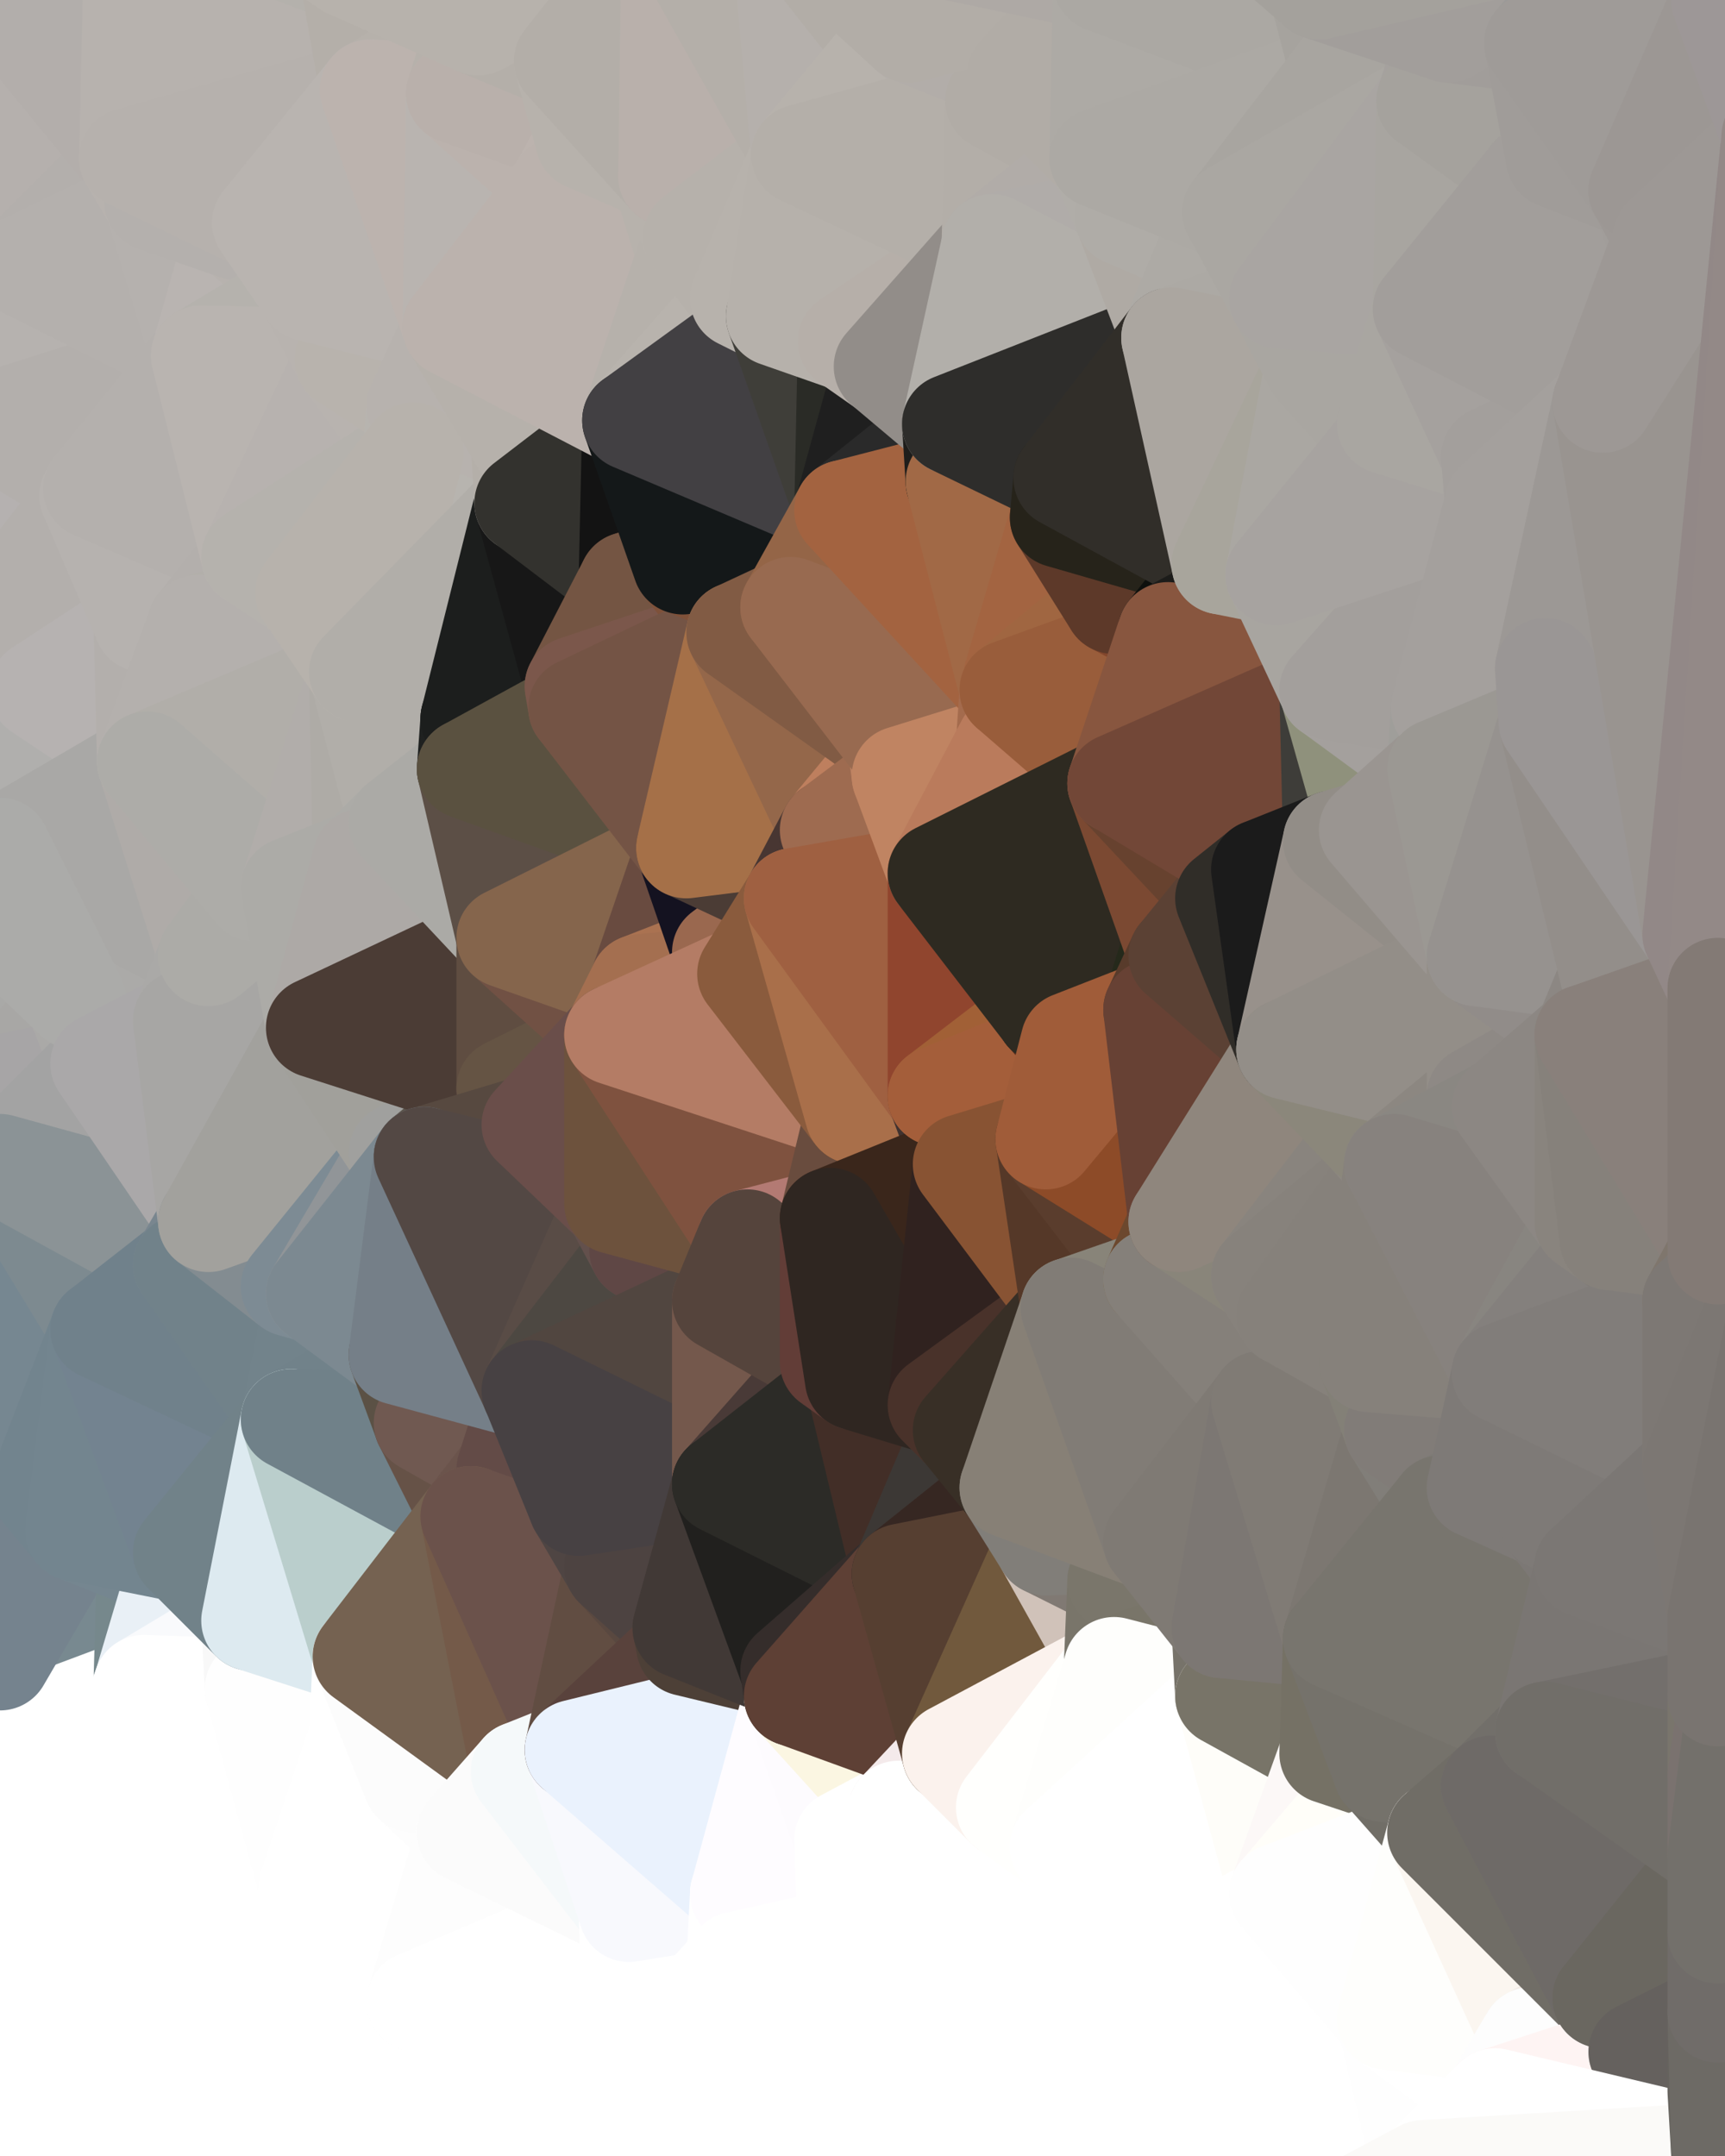 <?xml version="1.0" standalone="yes"?>
<svg width="480" height="600" xmlns="http://www.w3.org/2000/svg" version="1.1" ><rect width="100%" height="100%" fill="#333333" stroke="none"/><polygon points="-34,148 -34,518 -18,222" fill="rgba(174, 165, 166, 1)" stroke="rgba(174, 165, 166, 1)" stroke-width="28" stroke-linejoin="round"/>
		<polygon points="-34,518 -18,444 -18,222" fill="rgba(116, 130, 141, 1)" stroke="rgba(116, 130, 141, 1)" stroke-width="28" stroke-linejoin="round"/>
		<polygon points="-19,204 -34,148 -18,222" fill="rgba(179, 169, 168, 1)" stroke="rgba(179, 169, 168, 1)" stroke-width="28" stroke-linejoin="round"/>
		<polygon points="-34,518 -19,500 -18,444" fill="rgba(255, 255, 255, 1)" stroke="rgba(255, 255, 255, 1)" stroke-width="28" stroke-linejoin="round"/>
		<polygon points="-4,118 -34,148 -3,130" fill="rgba(176, 171, 167, 1)" stroke="rgba(176, 171, 167, 1)" stroke-width="28" stroke-linejoin="round"/>
		<polygon points="-34,518 -3,574 0,550" fill="rgba(255, 255, 255, 1)" stroke="rgba(255, 255, 255, 1)" stroke-width="28" stroke-linejoin="round"/>
		<polygon points="0,528 -34,518 0,550" fill="rgba(255, 255, 255, 1)" stroke="rgba(255, 255, 255, 1)" stroke-width="28" stroke-linejoin="round"/>
		<polygon points="-3,574 0,572 0,550" fill="rgba(255, 255, 255, 1)" stroke="rgba(255, 255, 255, 1)" stroke-width="28" stroke-linejoin="round"/>
		<polygon points="-3,574 0,599 0,594" fill="rgba(255, 255, 255, 1)" stroke="rgba(255, 255, 255, 1)" stroke-width="28" stroke-linejoin="round"/>
		<polygon points="-4,488 -19,500 0,506" fill="rgba(255, 255, 255, 1)" stroke="rgba(255, 255, 255, 1)" stroke-width="28" stroke-linejoin="round"/>
		<polygon points="-19,500 0,528 0,506" fill="rgba(255, 255, 255, 1)" stroke="rgba(255, 255, 255, 1)" stroke-width="28" stroke-linejoin="round"/>
		<polygon points="-3,574 -34,518 0,599" fill="rgba(255, 255, 255, 1)" stroke="rgba(255, 255, 255, 1)" stroke-width="28" stroke-linejoin="round"/>
		<polygon points="-3,130 -34,148 0,148" fill="rgba(179, 174, 171, 1)" stroke="rgba(179, 174, 171, 1)" stroke-width="28" stroke-linejoin="round"/>
		<polygon points="-34,148 0,170 0,148" fill="rgba(180, 170, 171, 1)" stroke="rgba(180, 170, 171, 1)" stroke-width="28" stroke-linejoin="round"/>
		<polygon points="-34,148 -19,204 0,170" fill="rgba(181, 171, 170, 1)" stroke="rgba(181, 171, 170, 1)" stroke-width="28" stroke-linejoin="round"/>
		<polygon points="-19,204 0,192 0,170" fill="rgba(179, 169, 168, 1)" stroke="rgba(179, 169, 168, 1)" stroke-width="28" stroke-linejoin="round"/>
		<polygon points="-19,500 -34,518 0,528" fill="rgba(255, 255, 255, 1)" stroke="rgba(255, 255, 255, 1)" stroke-width="28" stroke-linejoin="round"/>
		<polygon points="-19,204 -18,222 0,214" fill="rgba(179, 169, 167, 1)" stroke="rgba(179, 169, 167, 1)" stroke-width="28" stroke-linejoin="round"/>
		<polygon points="-18,222 0,258 0,236" fill="rgba(176, 172, 171, 1)" stroke="rgba(176, 172, 171, 1)" stroke-width="28" stroke-linejoin="round"/>
		<polygon points="-18,222 0,280 0,258" fill="rgba(178, 169, 170, 1)" stroke="rgba(178, 169, 170, 1)" stroke-width="28" stroke-linejoin="round"/>
		<polygon points="-18,222 0,302 0,280" fill="rgba(173, 164, 165, 1)" stroke="rgba(173, 164, 165, 1)" stroke-width="28" stroke-linejoin="round"/>
		<polygon points="-18,222 0,324 0,302" fill="rgba(175, 166, 167, 1)" stroke="rgba(175, 166, 167, 1)" stroke-width="28" stroke-linejoin="round"/>
		<polygon points="-18,222 -18,444 0,324" fill="rgba(160, 159, 164, 1)" stroke="rgba(160, 159, 164, 1)" stroke-width="28" stroke-linejoin="round"/>
		<polygon points="-18,444 0,440 0,428" fill="rgba(116, 128, 142, 1)" stroke="rgba(116, 128, 142, 1)" stroke-width="28" stroke-linejoin="round"/>
		<polygon points="-18,444 -4,488 0,462" fill="rgba(228, 227, 223, 1)" stroke="rgba(228, 227, 223, 1)" stroke-width="28" stroke-linejoin="round"/>
		<polygon points="-4,488 0,484 0,462" fill="rgba(255, 255, 255, 1)" stroke="rgba(255, 255, 255, 1)" stroke-width="28" stroke-linejoin="round"/>
		<polygon points="-18,444 -19,500 -4,488" fill="rgba(255, 255, 255, 1)" stroke="rgba(255, 255, 255, 1)" stroke-width="28" stroke-linejoin="round"/>
		<polygon points="-34,148 -4,118 6,74" fill="rgba(178, 173, 170, 1)" stroke="rgba(178, 173, 170, 1)" stroke-width="28" stroke-linejoin="round"/>
		<polygon points="0,0 -34,148 6,74" fill="rgba(183, 173, 172, 1)" stroke="rgba(183, 173, 172, 1)" stroke-width="28" stroke-linejoin="round"/>
		<polygon points="0,594 0,599 6,592" fill="rgba(255, 255, 255, 1)" stroke="rgba(255, 255, 255, 1)" stroke-width="28" stroke-linejoin="round"/>
		<polygon points="-18,222 0,236 0,214" fill="rgba(177, 168, 169, 1)" stroke="rgba(177, 168, 169, 1)" stroke-width="28" stroke-linejoin="round"/>
		<polygon points="0,192 -19,204 0,214" fill="rgba(179, 169, 167, 1)" stroke="rgba(179, 169, 167, 1)" stroke-width="28" stroke-linejoin="round"/>
		<polygon points="-18,444 0,462 0,440" fill="rgba(116, 130, 141, 1)" stroke="rgba(116, 130, 141, 1)" stroke-width="28" stroke-linejoin="round"/>
		<polygon points="-3,574 0,594 6,592" fill="rgba(255, 255, 255, 1)" stroke="rgba(255, 255, 255, 1)" stroke-width="28" stroke-linejoin="round"/>
		<polygon points="0,170 0,192 11,192" fill="rgba(182, 174, 172, 1)" stroke="rgba(182, 174, 172, 1)" stroke-width="28" stroke-linejoin="round"/>
		<polygon points="0,192 10,210 11,192" fill="rgba(178, 173, 170, 1)" stroke="rgba(178, 173, 170, 1)" stroke-width="28" stroke-linejoin="round"/>
		<polygon points="0,506 0,528 10,506" fill="rgba(255, 255, 255, 1)" stroke="rgba(255, 255, 255, 1)" stroke-width="28" stroke-linejoin="round"/>
		<polygon points="0,484 -4,488 10,506" fill="rgba(255, 255, 255, 1)" stroke="rgba(255, 255, 255, 1)" stroke-width="28" stroke-linejoin="round"/>
		<polygon points="-4,488 0,506 10,506" fill="rgba(255, 255, 255, 1)" stroke="rgba(255, 255, 255, 1)" stroke-width="28" stroke-linejoin="round"/>
		<polygon points="0,192 0,214 10,210" fill="rgba(179, 171, 169, 1)" stroke="rgba(179, 171, 169, 1)" stroke-width="28" stroke-linejoin="round"/>
		<polygon points="0,572 -3,574 6,592" fill="rgba(255, 255, 255, 1)" stroke="rgba(255, 255, 255, 1)" stroke-width="28" stroke-linejoin="round"/>
		<polygon points="-18,444 0,428 0,324" fill="rgba(114, 128, 139, 1)" stroke="rgba(114, 128, 139, 1)" stroke-width="28" stroke-linejoin="round"/>
		<polygon points="0,428 0,440 21,426" fill="rgba(114, 130, 143, 1)" stroke="rgba(114, 130, 143, 1)" stroke-width="28" stroke-linejoin="round"/>
		<polygon points="11,414 0,428 21,426" fill="rgba(113, 131, 143, 1)" stroke="rgba(113, 131, 143, 1)" stroke-width="28" stroke-linejoin="round"/>
		<polygon points="0,258 0,280 21,278" fill="rgba(169, 169, 167, 1)" stroke="rgba(169, 169, 167, 1)" stroke-width="28" stroke-linejoin="round"/>
		<polygon points="0,324 0,428 11,414" fill="rgba(115, 129, 140, 1)" stroke="rgba(115, 129, 140, 1)" stroke-width="28" stroke-linejoin="round"/>
		<polygon points="-3,130 0,148 25,138" fill="rgba(183, 178, 175, 1)" stroke="rgba(183, 178, 175, 1)" stroke-width="28" stroke-linejoin="round"/>
		<polygon points="0,214 0,236 10,210" fill="rgba(175, 169, 169, 1)" stroke="rgba(175, 169, 169, 1)" stroke-width="28" stroke-linejoin="round"/>
		<polygon points="-3,130 25,138 26,136" fill="rgba(180, 176, 175, 1)" stroke="rgba(180, 176, 175, 1)" stroke-width="28" stroke-linejoin="round"/>
		<polygon points="0,572 6,592 26,580" fill="rgba(255, 255, 255, 1)" stroke="rgba(255, 255, 255, 1)" stroke-width="28" stroke-linejoin="round"/>
		<polygon points="0,280 0,302 21,278" fill="rgba(169, 169, 167, 1)" stroke="rgba(169, 169, 167, 1)" stroke-width="28" stroke-linejoin="round"/>
		<polygon points="0,324 11,414 28,370" fill="rgba(118, 135, 145, 1)" stroke="rgba(118, 135, 145, 1)" stroke-width="28" stroke-linejoin="round"/>
		<polygon points="21,278 0,302 28,296" fill="rgba(168, 167, 165, 1)" stroke="rgba(168, 167, 165, 1)" stroke-width="28" stroke-linejoin="round"/>
		<polygon points="-4,118 -3,130 26,136" fill="rgba(178, 172, 172, 1)" stroke="rgba(178, 172, 172, 1)" stroke-width="28" stroke-linejoin="round"/>
		<polygon points="10,506 0,528 25,508" fill="rgba(255, 255, 255, 1)" stroke="rgba(255, 255, 255, 1)" stroke-width="28" stroke-linejoin="round"/>
		<polygon points="0,0 6,74 36,44" fill="rgba(181, 176, 173, 1)" stroke="rgba(181, 176, 173, 1)" stroke-width="28" stroke-linejoin="round"/>
		<polygon points="0,550 0,572 36,562" fill="rgba(255, 255, 255, 1)" stroke="rgba(255, 255, 255, 1)" stroke-width="28" stroke-linejoin="round"/>
		<polygon points="0,572 26,580 36,562" fill="rgba(255, 255, 255, 1)" stroke="rgba(255, 255, 255, 1)" stroke-width="28" stroke-linejoin="round"/>
		<polygon points="0,302 0,324 28,296" fill="rgba(167, 165, 166, 1)" stroke="rgba(167, 165, 166, 1)" stroke-width="28" stroke-linejoin="round"/>
		<polygon points="0,462 0,484 40,469" fill="rgba(255, 253, 255, 1)" stroke="rgba(255, 253, 255, 1)" stroke-width="28" stroke-linejoin="round"/>
		<polygon points="0,170 11,192 40,173" fill="rgba(177, 176, 174, 1)" stroke="rgba(177, 176, 174, 1)" stroke-width="28" stroke-linejoin="round"/>
		<polygon points="0,484 10,506 25,508" fill="rgba(255, 255, 255, 1)" stroke="rgba(255, 255, 255, 1)" stroke-width="28" stroke-linejoin="round"/>
		<polygon points="0,148 0,170 25,138" fill="rgba(181, 177, 176, 1)" stroke="rgba(181, 177, 176, 1)" stroke-width="28" stroke-linejoin="round"/>
		<polygon points="36,44 6,74 43,56" fill="rgba(179, 175, 172, 1)" stroke="rgba(179, 175, 172, 1)" stroke-width="28" stroke-linejoin="round"/>
		<polygon points="11,192 10,210 41,212" fill="rgba(176, 175, 173, 1)" stroke="rgba(176, 175, 173, 1)" stroke-width="28" stroke-linejoin="round"/>
		<polygon points="10,210 0,236 41,212" fill="rgba(176, 175, 173, 1)" stroke="rgba(176, 175, 173, 1)" stroke-width="28" stroke-linejoin="round"/>
		<polygon points="21,426 40,469 41,434" fill="rgba(112, 131, 138, 1)" stroke="rgba(112, 131, 138, 1)" stroke-width="28" stroke-linejoin="round"/>
		<polygon points="21,426 0,462 40,469" fill="rgba(120, 137, 144, 1)" stroke="rgba(120, 137, 144, 1)" stroke-width="28" stroke-linejoin="round"/>
		<polygon points="0,484 25,508 40,469" fill="rgba(255, 255, 255, 1)" stroke="rgba(255, 255, 255, 1)" stroke-width="28" stroke-linejoin="round"/>
		<polygon points="25,138 0,170 40,173" fill="rgba(179, 175, 172, 1)" stroke="rgba(179, 175, 172, 1)" stroke-width="28" stroke-linejoin="round"/>
		<polygon points="0,0 36,44 37,0" fill="rgba(179, 174, 171, 1)" stroke="rgba(179, 174, 171, 1)" stroke-width="28" stroke-linejoin="round"/>
		<polygon points="0,528 0,550 36,562" fill="rgba(255, 255, 255, 1)" stroke="rgba(255, 255, 255, 1)" stroke-width="28" stroke-linejoin="round"/>
		<polygon points="0,440 0,462 21,426" fill="rgba(117, 131, 142, 1)" stroke="rgba(117, 131, 142, 1)" stroke-width="28" stroke-linejoin="round"/>
		<polygon points="21,278 28,296 51,284" fill="rgba(170, 169, 167, 1)" stroke="rgba(170, 169, 167, 1)" stroke-width="28" stroke-linejoin="round"/>
		<polygon points="0,324 28,370 51,352" fill="rgba(125, 138, 144, 1)" stroke="rgba(125, 138, 144, 1)" stroke-width="28" stroke-linejoin="round"/>
		<polygon points="40,173 11,192 41,212" fill="rgba(182, 178, 177, 1)" stroke="rgba(182, 178, 177, 1)" stroke-width="28" stroke-linejoin="round"/>
		<polygon points="25,508 0,528 36,562" fill="rgba(255, 255, 255, 1)" stroke="rgba(255, 255, 255, 1)" stroke-width="28" stroke-linejoin="round"/>
		<polygon points="6,74 -4,118 56,99" fill="rgba(182, 178, 175, 1)" stroke="rgba(182, 178, 175, 1)" stroke-width="28" stroke-linejoin="round"/>
		<polygon points="-4,118 26,136 56,99" fill="rgba(179, 175, 172, 1)" stroke="rgba(179, 175, 172, 1)" stroke-width="28" stroke-linejoin="round"/>
		<polygon points="25,508 36,562 55,544" fill="rgba(255, 255, 255, 1)" stroke="rgba(255, 255, 255, 1)" stroke-width="28" stroke-linejoin="round"/>
		<polygon points="28,296 0,324 58,340" fill="rgba(163, 163, 163, 1)" stroke="rgba(163, 163, 163, 1)" stroke-width="28" stroke-linejoin="round"/>
		<polygon points="0,324 51,352 58,340" fill="rgba(139, 147, 150, 1)" stroke="rgba(139, 147, 150, 1)" stroke-width="28" stroke-linejoin="round"/>
		<polygon points="21,278 51,284 58,266" fill="rgba(171, 170, 168, 1)" stroke="rgba(171, 170, 168, 1)" stroke-width="28" stroke-linejoin="round"/>
		<polygon points="0,236 21,278 58,266" fill="rgba(171, 170, 168, 1)" stroke="rgba(171, 170, 168, 1)" stroke-width="28" stroke-linejoin="round"/>
		<polygon points="41,212 0,236 58,266" fill="rgba(169, 168, 166, 1)" stroke="rgba(169, 168, 166, 1)" stroke-width="28" stroke-linejoin="round"/>
		<polygon points="43,56 6,74 56,99" fill="rgba(180, 176, 173, 1)" stroke="rgba(180, 176, 173, 1)" stroke-width="28" stroke-linejoin="round"/>
		<polygon points="25,508 55,544 56,543" fill="rgba(255, 255, 255, 1)" stroke="rgba(255, 255, 255, 1)" stroke-width="28" stroke-linejoin="round"/>
		<polygon points="0,236 0,258 21,278" fill="rgba(171, 171, 169, 1)" stroke="rgba(171, 171, 169, 1)" stroke-width="28" stroke-linejoin="round"/>
		<polygon points="36,562 26,580 66,582" fill="rgba(255, 255, 255, 1)" stroke="rgba(255, 255, 255, 1)" stroke-width="28" stroke-linejoin="round"/>
		<polygon points="40,173 41,212 55,174" fill="rgba(179, 175, 172, 1)" stroke="rgba(179, 175, 172, 1)" stroke-width="28" stroke-linejoin="round"/>
		<polygon points="41,434 40,469 51,432" fill="rgba(118, 136, 140, 1)" stroke="rgba(118, 136, 140, 1)" stroke-width="28" stroke-linejoin="round"/>
		<polygon points="21,426 41,434 51,432" fill="rgba(117, 134, 144, 1)" stroke="rgba(117, 134, 144, 1)" stroke-width="28" stroke-linejoin="round"/>
		<polygon points="40,173 55,174 70,155" fill="rgba(183, 179, 176, 1)" stroke="rgba(183, 179, 176, 1)" stroke-width="28" stroke-linejoin="round"/>
		<polygon points="25,138 40,173 70,155" fill="rgba(182, 178, 175, 1)" stroke="rgba(182, 178, 175, 1)" stroke-width="28" stroke-linejoin="round"/>
		<polygon points="51,432 40,469 70,451" fill="rgba(233, 240, 246, 1)" stroke="rgba(233, 240, 246, 1)" stroke-width="28" stroke-linejoin="round"/>
		<polygon points="43,56 56,99 66,64" fill="rgba(181, 177, 174, 1)" stroke="rgba(181, 177, 174, 1)" stroke-width="28" stroke-linejoin="round"/>
		<polygon points="41,212 58,266 71,248" fill="rgba(175, 171, 168, 1)" stroke="rgba(175, 171, 168, 1)" stroke-width="28" stroke-linejoin="round"/>
		<polygon points="26,136 25,138 70,155" fill="rgba(182, 178, 175, 1)" stroke="rgba(182, 178, 175, 1)" stroke-width="28" stroke-linejoin="round"/>
		<polygon points="0,0 37,0 67,-29" fill="rgba(178, 174, 171, 1)" stroke="rgba(178, 174, 171, 1)" stroke-width="28" stroke-linejoin="round"/>
		<polygon points="11,414 21,426 28,370" fill="rgba(114, 132, 142, 1)" stroke="rgba(114, 132, 142, 1)" stroke-width="28" stroke-linejoin="round"/>
		<polygon points="70,451 40,469 71,470" fill="rgba(249, 250, 252, 1)" stroke="rgba(249, 250, 252, 1)" stroke-width="28" stroke-linejoin="round"/>
		<polygon points="55,544 36,562 66,582" fill="rgba(255, 255, 255, 1)" stroke="rgba(255, 255, 255, 1)" stroke-width="28" stroke-linejoin="round"/>
		<polygon points="51,284 28,296 58,340" fill="rgba(170, 168, 169, 1)" stroke="rgba(170, 168, 169, 1)" stroke-width="28" stroke-linejoin="round"/>
		<polygon points="28,370 21,426 51,432" fill="rgba(115, 133, 143, 1)" stroke="rgba(115, 133, 143, 1)" stroke-width="28" stroke-linejoin="round"/>
		<polygon points="28,370 51,432 81,395" fill="rgba(115, 131, 144, 1)" stroke="rgba(115, 131, 144, 1)" stroke-width="28" stroke-linejoin="round"/>
		<polygon points="51,352 28,370 81,395" fill="rgba(112, 129, 139, 1)" stroke="rgba(112, 129, 139, 1)" stroke-width="28" stroke-linejoin="round"/>
		<polygon points="58,340 51,352 81,358" fill="rgba(121, 134, 143, 1)" stroke="rgba(121, 134, 143, 1)" stroke-width="28" stroke-linejoin="round"/>
		<polygon points="56,99 26,136 70,155" fill="rgba(180, 176, 173, 1)" stroke="rgba(180, 176, 173, 1)" stroke-width="28" stroke-linejoin="round"/>
		<polygon points="66,64 56,99 86,81" fill="rgba(185, 180, 177, 1)" stroke="rgba(185, 180, 177, 1)" stroke-width="28" stroke-linejoin="round"/>
		<polygon points="73,62 66,64 86,81" fill="rgba(183, 178, 174, 1)" stroke="rgba(183, 178, 174, 1)" stroke-width="28" stroke-linejoin="round"/>
		<polygon points="56,543 85,535 86,525" fill="rgba(255, 255, 255, 1)" stroke="rgba(255, 255, 255, 1)" stroke-width="28" stroke-linejoin="round"/>
		<polygon points="70,155 55,174 85,165" fill="rgba(179, 175, 172, 1)" stroke="rgba(179, 175, 172, 1)" stroke-width="28" stroke-linejoin="round"/>
		<polygon points="40,469 25,508 71,470" fill="rgba(255, 255, 255, 1)" stroke="rgba(255, 255, 255, 1)" stroke-width="28" stroke-linejoin="round"/>
		<polygon points="58,266 51,284 88,286" fill="rgba(170, 169, 167, 1)" stroke="rgba(170, 169, 167, 1)" stroke-width="28" stroke-linejoin="round"/>
		<polygon points="25,508 56,543 86,525" fill="rgba(255, 255, 255, 1)" stroke="rgba(255, 255, 255, 1)" stroke-width="28" stroke-linejoin="round"/>
		<polygon points="71,470 25,508 86,525" fill="rgba(255, 255, 255, 1)" stroke="rgba(255, 255, 255, 1)" stroke-width="28" stroke-linejoin="round"/>
		<polygon points="81,358 51,352 81,395" fill="rgba(113, 130, 138, 1)" stroke="rgba(113, 130, 138, 1)" stroke-width="28" stroke-linejoin="round"/>
		<polygon points="36,44 43,56 73,62" fill="rgba(183, 178, 174, 1)" stroke="rgba(183, 178, 174, 1)" stroke-width="28" stroke-linejoin="round"/>
		<polygon points="43,56 66,64 73,62" fill="rgba(180, 176, 173, 1)" stroke="rgba(180, 176, 173, 1)" stroke-width="28" stroke-linejoin="round"/>
		<polygon points="56,543 55,544 66,582" fill="rgba(255, 255, 255, 1)" stroke="rgba(255, 255, 255, 1)" stroke-width="28" stroke-linejoin="round"/>
		<polygon points="6,592 0,599 26,580" fill="rgba(255, 255, 255, 1)" stroke="rgba(255, 255, 255, 1)" stroke-width="28" stroke-linejoin="round"/>
		<polygon points="86,81 56,99 96,100" fill="rgba(181, 178, 173, 1)" stroke="rgba(181, 178, 173, 1)" stroke-width="28" stroke-linejoin="round"/>
		<polygon points="67,-29 37,0 97,-9" fill="rgba(176, 173, 168, 1)" stroke="rgba(176, 173, 168, 1)" stroke-width="28" stroke-linejoin="round"/>
		<polygon points="66,582 0,599 96,618" fill="rgba(255, 255, 255, 1)" stroke="rgba(255, 255, 255, 1)" stroke-width="28" stroke-linejoin="round"/>
		<polygon points="81,358 81,395 88,360" fill="rgba(113, 130, 138, 1)" stroke="rgba(113, 130, 138, 1)" stroke-width="28" stroke-linejoin="round"/>
		<polygon points="81,247 58,266 88,286" fill="rgba(173, 172, 168, 1)" stroke="rgba(173, 172, 168, 1)" stroke-width="28" stroke-linejoin="round"/>
		<polygon points="51,284 58,340 88,286" fill="rgba(167, 166, 164, 1)" stroke="rgba(167, 166, 164, 1)" stroke-width="28" stroke-linejoin="round"/>
		<polygon points="71,248 58,266 81,247" fill="rgba(172, 171, 167, 1)" stroke="rgba(172, 171, 167, 1)" stroke-width="28" stroke-linejoin="round"/>
		<polygon points="26,580 0,599 66,582" fill="rgba(255, 255, 255, 1)" stroke="rgba(255, 255, 255, 1)" stroke-width="28" stroke-linejoin="round"/>
		<polygon points="85,165 55,174 100,187" fill="rgba(178, 175, 170, 1)" stroke="rgba(178, 175, 170, 1)" stroke-width="28" stroke-linejoin="round"/>
		<polygon points="70,451 71,470 101,461" fill="rgba(248, 248, 248, 1)" stroke="rgba(248, 248, 248, 1)" stroke-width="28" stroke-linejoin="round"/>
		<polygon points="56,543 66,582 85,535" fill="rgba(255, 255, 255, 1)" stroke="rgba(255, 255, 255, 1)" stroke-width="28" stroke-linejoin="round"/>
		<polygon points="97,-9 37,0 103,25" fill="rgba(180, 177, 172, 1)" stroke="rgba(180, 177, 172, 1)" stroke-width="28" stroke-linejoin="round"/>
		<polygon points="37,0 36,44 103,25" fill="rgba(183, 178, 174, 1)" stroke="rgba(183, 178, 174, 1)" stroke-width="28" stroke-linejoin="round"/>
		<polygon points="36,44 73,62 103,25" fill="rgba(182, 177, 173, 1)" stroke="rgba(182, 177, 173, 1)" stroke-width="28" stroke-linejoin="round"/>
		<polygon points="71,470 100,483 101,461" fill="rgba(255, 255, 255, 1)" stroke="rgba(255, 255, 255, 1)" stroke-width="28" stroke-linejoin="round"/>
		<polygon points="55,174 41,212 100,187" fill="rgba(180, 176, 173, 1)" stroke="rgba(180, 176, 173, 1)" stroke-width="28" stroke-linejoin="round"/>
		<polygon points="41,212 81,247 100,187" fill="rgba(177, 174, 169, 1)" stroke="rgba(177, 174, 169, 1)" stroke-width="28" stroke-linejoin="round"/>
		<polygon points="71,470 86,525 100,483" fill="rgba(254, 254, 254, 1)" stroke="rgba(254, 254, 254, 1)" stroke-width="28" stroke-linejoin="round"/>
		<polygon points="56,99 70,155 96,100" fill="rgba(185, 180, 176, 1)" stroke="rgba(185, 180, 176, 1)" stroke-width="28" stroke-linejoin="round"/>
		<polygon points="41,212 71,248 81,247" fill="rgba(173, 172, 168, 1)" stroke="rgba(173, 172, 168, 1)" stroke-width="28" stroke-linejoin="round"/>
		<polygon points="51,432 70,451 81,395" fill="rgba(113, 130, 137, 1)" stroke="rgba(113, 130, 137, 1)" stroke-width="28" stroke-linejoin="round"/>
		<polygon points="58,340 81,358 111,321" fill="rgba(131, 140, 145, 1)" stroke="rgba(131, 140, 145, 1)" stroke-width="28" stroke-linejoin="round"/>
		<polygon points="88,286 58,340 111,321" fill="rgba(162, 161, 157, 1)" stroke="rgba(162, 161, 157, 1)" stroke-width="28" stroke-linejoin="round"/>
		<polygon points="88,360 81,395 111,377" fill="rgba(114, 131, 139, 1)" stroke="rgba(114, 131, 139, 1)" stroke-width="28" stroke-linejoin="round"/>
		<polygon points="100,187 81,247 101,239" fill="rgba(177, 173, 170, 1)" stroke="rgba(177, 173, 170, 1)" stroke-width="28" stroke-linejoin="round"/>
		<polygon points="96,100 70,155 115,126" fill="rgba(183, 178, 175, 1)" stroke="rgba(183, 178, 175, 1)" stroke-width="28" stroke-linejoin="round"/>
		<polygon points="100,187 101,239 111,229" fill="rgba(174, 171, 166, 1)" stroke="rgba(174, 171, 166, 1)" stroke-width="28" stroke-linejoin="round"/>
		<polygon points="81,358 88,360 111,321" fill="rgba(125, 139, 148, 1)" stroke="rgba(125, 139, 148, 1)" stroke-width="28" stroke-linejoin="round"/>
		<polygon points="85,535 66,582 116,557" fill="rgba(255, 255, 255, 1)" stroke="rgba(255, 255, 255, 1)" stroke-width="28" stroke-linejoin="round"/>
		<polygon points="96,100 115,126 116,113" fill="rgba(184, 179, 175, 1)" stroke="rgba(184, 179, 175, 1)" stroke-width="28" stroke-linejoin="round"/>
		<polygon points="100,483 86,525 115,496" fill="rgba(255, 255, 255, 1)" stroke="rgba(255, 255, 255, 1)" stroke-width="28" stroke-linejoin="round"/>
		<polygon points="111,377 81,395 118,396" fill="rgba(113, 130, 138, 1)" stroke="rgba(113, 130, 138, 1)" stroke-width="28" stroke-linejoin="round"/>
		<polygon points="70,155 85,165 115,126" fill="rgba(181, 178, 173, 1)" stroke="rgba(181, 178, 173, 1)" stroke-width="28" stroke-linejoin="round"/>
		<polygon points="81,247 88,286 101,239" fill="rgba(172, 171, 167, 1)" stroke="rgba(172, 171, 167, 1)" stroke-width="28" stroke-linejoin="round"/>
		<polygon points="86,81 96,100 126,91" fill="rgba(184, 179, 175, 1)" stroke="rgba(184, 179, 175, 1)" stroke-width="28" stroke-linejoin="round"/>
		<polygon points="96,100 116,113 126,91" fill="rgba(184, 179, 173, 1)" stroke="rgba(184, 179, 173, 1)" stroke-width="28" stroke-linejoin="round"/>
		<polygon points="81,395 70,451 101,461" fill="rgba(221, 234, 240, 1)" stroke="rgba(221, 234, 240, 1)" stroke-width="28" stroke-linejoin="round"/>
		<polygon points="100,187 130,214 131,200" fill="rgba(165, 161, 158, 1)" stroke="rgba(165, 161, 158, 1)" stroke-width="28" stroke-linejoin="round"/>
		<polygon points="81,395 101,461 131,422" fill="rgba(186, 206, 204, 1)" stroke="rgba(186, 206, 204, 1)" stroke-width="28" stroke-linejoin="round"/>
		<polygon points="118,396 81,395 131,422" fill="rgba(112, 129, 137, 1)" stroke="rgba(112, 129, 137, 1)" stroke-width="28" stroke-linejoin="round"/>
		<polygon points="100,187 111,229 130,214" fill="rgba(177, 174, 169, 1)" stroke="rgba(177, 174, 169, 1)" stroke-width="28" stroke-linejoin="round"/>
		<polygon points="115,496 86,525 130,510" fill="rgba(255, 255, 255, 1)" stroke="rgba(255, 255, 255, 1)" stroke-width="28" stroke-linejoin="round"/>
		<polygon points="66,582 96,618 116,557" fill="rgba(255, 255, 255, 1)" stroke="rgba(255, 255, 255, 1)" stroke-width="28" stroke-linejoin="round"/>
		<polygon points="97,-9 103,25 133,7" fill="rgba(180, 175, 169, 1)" stroke="rgba(180, 175, 169, 1)" stroke-width="28" stroke-linejoin="round"/>
		<polygon points="103,25 127,26 133,7" fill="rgba(182, 177, 171, 1)" stroke="rgba(182, 177, 171, 1)" stroke-width="28" stroke-linejoin="round"/>
		<polygon points="86,525 116,557 130,510" fill="rgba(255, 255, 255, 1)" stroke="rgba(255, 255, 255, 1)" stroke-width="28" stroke-linejoin="round"/>
		<polygon points="116,557 96,618 126,609" fill="rgba(255, 255, 255, 1)" stroke="rgba(255, 255, 255, 1)" stroke-width="28" stroke-linejoin="round"/>
		<polygon points="111,321 88,360 118,322" fill="rgba(145, 149, 152, 1)" stroke="rgba(145, 149, 152, 1)" stroke-width="28" stroke-linejoin="round"/>
		<polygon points="86,525 85,535 116,557" fill="rgba(255, 255, 255, 1)" stroke="rgba(255, 255, 255, 1)" stroke-width="28" stroke-linejoin="round"/>
		<polygon points="73,62 86,81 103,25" fill="rgba(185, 180, 176, 1)" stroke="rgba(185, 180, 176, 1)" stroke-width="28" stroke-linejoin="round"/>
		<polygon points="111,229 101,239 141,261" fill="rgba(172, 171, 167, 1)" stroke="rgba(172, 171, 167, 1)" stroke-width="28" stroke-linejoin="round"/>
		<polygon points="101,239 88,286 141,261" fill="rgba(173, 169, 166, 1)" stroke="rgba(173, 169, 166, 1)" stroke-width="28" stroke-linejoin="round"/>
		<polygon points="88,286 111,321 141,303" fill="rgba(161, 160, 155, 1)" stroke="rgba(161, 160, 155, 1)" stroke-width="28" stroke-linejoin="round"/>
		<polygon points="111,321 118,322 141,303" fill="rgba(160, 160, 158, 1)" stroke="rgba(160, 160, 158, 1)" stroke-width="28" stroke-linejoin="round"/>
		<polygon points="118,396 131,422 141,409" fill="rgba(102, 82, 71, 1)" stroke="rgba(102, 82, 71, 1)" stroke-width="28" stroke-linejoin="round"/>
		<polygon points="88,360 111,377 118,322" fill="rgba(124, 137, 145, 1)" stroke="rgba(124, 137, 145, 1)" stroke-width="28" stroke-linejoin="round"/>
		<polygon points="115,496 130,510 145,493" fill="rgba(253, 253, 253, 1)" stroke="rgba(253, 253, 253, 1)" stroke-width="28" stroke-linejoin="round"/>
		<polygon points="116,113 115,126 145,123" fill="rgba(183, 180, 175, 1)" stroke="rgba(183, 180, 175, 1)" stroke-width="28" stroke-linejoin="round"/>
		<polygon points="101,461 100,483 115,496" fill="rgba(255, 255, 255, 1)" stroke="rgba(255, 255, 255, 1)" stroke-width="28" stroke-linejoin="round"/>
		<polygon points="116,557 126,609 146,584" fill="rgba(255, 255, 255, 1)" stroke="rgba(255, 255, 255, 1)" stroke-width="28" stroke-linejoin="round"/>
		<polygon points="145,123 115,126 146,140" fill="rgba(185, 180, 176, 1)" stroke="rgba(185, 180, 176, 1)" stroke-width="28" stroke-linejoin="round"/>
		<polygon points="103,25 86,81 126,91" fill="rgba(185, 180, 176, 1)" stroke="rgba(185, 180, 176, 1)" stroke-width="28" stroke-linejoin="round"/>
		<polygon points="141,303 118,322 148,313" fill="rgba(91, 84, 76, 1)" stroke="rgba(91, 84, 76, 1)" stroke-width="28" stroke-linejoin="round"/>
		<polygon points="111,377 118,396 148,387" fill="rgba(91, 81, 69, 1)" stroke="rgba(91, 81, 69, 1)" stroke-width="28" stroke-linejoin="round"/>
		<polygon points="118,396 141,409 148,387" fill="rgba(112, 89, 81, 1)" stroke="rgba(112, 89, 81, 1)" stroke-width="28" stroke-linejoin="round"/>
		<polygon points="115,126 100,187 146,140" fill="rgba(183, 180, 175, 1)" stroke="rgba(183, 180, 175, 1)" stroke-width="28" stroke-linejoin="round"/>
		<polygon points="101,461 115,496 145,493" fill="rgba(252, 252, 252, 1)" stroke="rgba(252, 252, 252, 1)" stroke-width="28" stroke-linejoin="round"/>
		<polygon points="126,91 116,113 145,123" fill="rgba(183, 178, 174, 1)" stroke="rgba(183, 178, 174, 1)" stroke-width="28" stroke-linejoin="round"/>
		<polygon points="88,286 141,303 141,261" fill="rgba(75, 60, 53, 1)" stroke="rgba(75, 60, 53, 1)" stroke-width="28" stroke-linejoin="round"/>
		<polygon points="103,25 126,91 127,26" fill="rgba(188, 179, 174, 1)" stroke="rgba(188, 179, 174, 1)" stroke-width="28" stroke-linejoin="round"/>
		<polygon points="85,165 100,187 115,126" fill="rgba(183, 178, 172, 1)" stroke="rgba(183, 178, 172, 1)" stroke-width="28" stroke-linejoin="round"/>
		<polygon points="116,557 146,584 156,570" fill="rgba(255, 255, 255, 1)" stroke="rgba(255, 255, 255, 1)" stroke-width="28" stroke-linejoin="round"/>
		<polygon points="127,26 126,91 156,52" fill="rgba(185, 180, 176, 1)" stroke="rgba(185, 180, 176, 1)" stroke-width="28" stroke-linejoin="round"/>
		<polygon points="133,7 127,26 157,17" fill="rgba(182, 177, 171, 1)" stroke="rgba(182, 177, 171, 1)" stroke-width="28" stroke-linejoin="round"/>
		<polygon points="100,187 131,200 146,140" fill="rgba(177, 174, 169, 1)" stroke="rgba(177, 174, 169, 1)" stroke-width="28" stroke-linejoin="round"/>
		<polygon points="130,214 111,229 141,261" fill="rgba(171, 170, 166, 1)" stroke="rgba(171, 170, 166, 1)" stroke-width="28" stroke-linejoin="round"/>
		<polygon points="141,409 131,422 161,419" fill="rgba(107, 84, 76, 1)" stroke="rgba(107, 84, 76, 1)" stroke-width="28" stroke-linejoin="round"/>
		<polygon points="160,191 131,200 161,197" fill="rgba(29, 31, 30, 1)" stroke="rgba(29, 31, 30, 1)" stroke-width="28" stroke-linejoin="round"/>
		<polygon points="127,26 156,52 163,39" fill="rgba(187, 178, 173, 1)" stroke="rgba(187, 178, 173, 1)" stroke-width="28" stroke-linejoin="round"/>
		<polygon points="157,17 127,26 163,39" fill="rgba(185, 176, 171, 1)" stroke="rgba(185, 176, 171, 1)" stroke-width="28" stroke-linejoin="round"/>
		<polygon points="131,200 130,214 161,197" fill="rgba(31, 33, 32, 1)" stroke="rgba(31, 33, 32, 1)" stroke-width="28" stroke-linejoin="round"/>
		<polygon points="146,140 131,200 160,191" fill="rgba(28, 30, 29, 1)" stroke="rgba(28, 30, 29, 1)" stroke-width="28" stroke-linejoin="round"/>
		<polygon points="141,261 141,303 171,288" fill="rgba(95, 77, 65, 1)" stroke="rgba(95, 77, 65, 1)" stroke-width="28" stroke-linejoin="round"/>
		<polygon points="141,303 148,313 171,288" fill="rgba(101, 84, 68, 1)" stroke="rgba(101, 84, 68, 1)" stroke-width="28" stroke-linejoin="round"/>
		<polygon points="161,419 131,422 171,436" fill="rgba(91, 71, 72, 1)" stroke="rgba(91, 71, 72, 1)" stroke-width="28" stroke-linejoin="round"/>
		<polygon points="148,313 118,322 171,335" fill="rgba(87, 73, 64, 1)" stroke="rgba(87, 73, 64, 1)" stroke-width="28" stroke-linejoin="round"/>
		<polygon points="148,387 141,409 161,419" fill="rgba(99, 75, 71, 1)" stroke="rgba(99, 75, 71, 1)" stroke-width="28" stroke-linejoin="round"/>
		<polygon points="118,322 111,377 148,387" fill="rgba(117, 127, 136, 1)" stroke="rgba(117, 127, 136, 1)" stroke-width="28" stroke-linejoin="round"/>
		<polygon points="131,422 101,461 145,493" fill="rgba(117, 98, 81, 1)" stroke="rgba(117, 98, 81, 1)" stroke-width="28" stroke-linejoin="round"/>
		<polygon points="146,140 160,191 175,162" fill="rgba(23, 23, 23, 1)" stroke="rgba(23, 23, 23, 1)" stroke-width="28" stroke-linejoin="round"/>
		<polygon points="130,510 116,557 175,532" fill="rgba(253, 253, 253, 1)" stroke="rgba(253, 253, 253, 1)" stroke-width="28" stroke-linejoin="round"/>
		<polygon points="118,322 148,387 171,335" fill="rgba(83, 72, 68, 1)" stroke="rgba(83, 72, 68, 1)" stroke-width="28" stroke-linejoin="round"/>
		<polygon points="131,422 145,493 160,487" fill="rgba(116, 90, 73, 1)" stroke="rgba(116, 90, 73, 1)" stroke-width="28" stroke-linejoin="round"/>
		<polygon points="116,557 156,570 175,532" fill="rgba(255, 255, 255, 1)" stroke="rgba(255, 255, 255, 1)" stroke-width="28" stroke-linejoin="round"/>
		<polygon points="131,422 160,487 171,436" fill="rgba(107, 82, 75, 1)" stroke="rgba(107, 82, 75, 1)" stroke-width="28" stroke-linejoin="round"/>
		<polygon points="171,335 148,387 178,348" fill="rgba(89, 76, 70, 1)" stroke="rgba(89, 76, 70, 1)" stroke-width="28" stroke-linejoin="round"/>
		<polygon points="141,261 171,288 178,274" fill="rgba(113, 81, 68, 1)" stroke="rgba(113, 81, 68, 1)" stroke-width="28" stroke-linejoin="round"/>
		<polygon points="175,532 156,570 176,561" fill="rgba(255, 255, 255, 1)" stroke="rgba(255, 255, 255, 1)" stroke-width="28" stroke-linejoin="round"/>
		<polygon points="145,123 146,140 176,117" fill="rgba(180, 175, 169, 1)" stroke="rgba(180, 175, 169, 1)" stroke-width="28" stroke-linejoin="round"/>
		<polygon points="126,91 145,123 176,117" fill="rgba(182, 177, 171, 1)" stroke="rgba(182, 177, 171, 1)" stroke-width="28" stroke-linejoin="round"/>
		<polygon points="145,493 130,510 175,532" fill="rgba(251, 251, 251, 1)" stroke="rgba(251, 251, 251, 1)" stroke-width="28" stroke-linejoin="round"/>
		<polygon points="160,487 145,493 175,532" fill="rgba(245, 249, 250, 1)" stroke="rgba(245, 249, 250, 1)" stroke-width="28" stroke-linejoin="round"/>
		<polygon points="163,39 156,52 186,49" fill="rgba(188, 179, 174, 1)" stroke="rgba(188, 179, 174, 1)" stroke-width="28" stroke-linejoin="round"/>
		<polygon points="133,7 157,17 187,-21" fill="rgba(180, 175, 169, 1)" stroke="rgba(180, 175, 169, 1)" stroke-width="28" stroke-linejoin="round"/>
		<polygon points="176,561 156,570 186,567" fill="rgba(255, 255, 255, 1)" stroke="rgba(255, 255, 255, 1)" stroke-width="28" stroke-linejoin="round"/>
		<polygon points="171,436 160,487 191,458" fill="rgba(97, 77, 66, 1)" stroke="rgba(97, 77, 66, 1)" stroke-width="28" stroke-linejoin="round"/>
		<polygon points="190,453 171,436 191,458" fill="rgba(89, 72, 64, 1)" stroke="rgba(89, 72, 64, 1)" stroke-width="28" stroke-linejoin="round"/>
		<polygon points="130,214 141,261 191,236" fill="rgba(92, 79, 70, 1)" stroke="rgba(92, 79, 70, 1)" stroke-width="28" stroke-linejoin="round"/>
		<polygon points="161,197 130,214 191,236" fill="rgba(90, 81, 64, 1)" stroke="rgba(90, 81, 64, 1)" stroke-width="28" stroke-linejoin="round"/>
		<polygon points="146,140 175,162 176,117" fill="rgba(51, 50, 46, 1)" stroke="rgba(51, 50, 46, 1)" stroke-width="28" stroke-linejoin="round"/>
		<polygon points="156,52 176,117 193,66" fill="rgba(186, 181, 175, 1)" stroke="rgba(186, 181, 175, 1)" stroke-width="28" stroke-linejoin="round"/>
		<polygon points="186,49 156,52 193,66" fill="rgba(183, 178, 172, 1)" stroke="rgba(183, 178, 172, 1)" stroke-width="28" stroke-linejoin="round"/>
		<polygon points="141,261 178,274 191,236" fill="rgba(133, 101, 76, 1)" stroke="rgba(133, 101, 76, 1)" stroke-width="28" stroke-linejoin="round"/>
		<polygon points="176,117 175,162 190,157" fill="rgba(19, 19, 19, 1)" stroke="rgba(19, 19, 19, 1)" stroke-width="28" stroke-linejoin="round"/>
		<polygon points="97,-9 133,7 187,-21" fill="rgba(183, 178, 172, 1)" stroke="rgba(183, 178, 172, 1)" stroke-width="28" stroke-linejoin="round"/>
		<polygon points="156,52 126,91 176,117" fill="rgba(187, 178, 173, 1)" stroke="rgba(187, 178, 173, 1)" stroke-width="28" stroke-linejoin="round"/>
		<polygon points="148,313 171,335 171,288" fill="rgba(106, 78, 74, 1)" stroke="rgba(106, 78, 74, 1)" stroke-width="28" stroke-linejoin="round"/>
		<polygon points="191,236 178,274 201,265" fill="rgba(105, 75, 64, 1)" stroke="rgba(105, 75, 64, 1)" stroke-width="28" stroke-linejoin="round"/>
		<polygon points="161,419 171,436 201,413" fill="rgba(79, 69, 67, 1)" stroke="rgba(79, 69, 67, 1)" stroke-width="28" stroke-linejoin="round"/>
		<polygon points="156,570 146,584 186,567" fill="rgba(255, 255, 255, 1)" stroke="rgba(255, 255, 255, 1)" stroke-width="28" stroke-linejoin="round"/>
		<polygon points="190,157 175,162 205,176" fill="rgba(109, 78, 60, 1)" stroke="rgba(109, 78, 60, 1)" stroke-width="28" stroke-linejoin="round"/>
		<polygon points="175,532 176,561 205,546" fill="rgba(255, 255, 255, 1)" stroke="rgba(255, 255, 255, 1)" stroke-width="28" stroke-linejoin="round"/>
		<polygon points="176,561 186,567 205,546" fill="rgba(255, 255, 255, 1)" stroke="rgba(255, 255, 255, 1)" stroke-width="28" stroke-linejoin="round"/>
		<polygon points="178,348 148,387 201,362" fill="rgba(77, 72, 66, 1)" stroke="rgba(77, 72, 66, 1)" stroke-width="28" stroke-linejoin="round"/>
		<polygon points="193,66 176,117 206,83" fill="rgba(182, 177, 171, 1)" stroke="rgba(182, 177, 171, 1)" stroke-width="28" stroke-linejoin="round"/>
		<polygon points="175,162 160,191 205,176" fill="rgba(116, 85, 67, 1)" stroke="rgba(116, 85, 67, 1)" stroke-width="28" stroke-linejoin="round"/>
		<polygon points="201,265 178,274 208,271" fill="rgba(170, 114, 81, 1)" stroke="rgba(170, 114, 81, 1)" stroke-width="28" stroke-linejoin="round"/>
		<polygon points="171,335 178,348 208,345" fill="rgba(99, 80, 76, 1)" stroke="rgba(99, 80, 76, 1)" stroke-width="28" stroke-linejoin="round"/>
		<polygon points="178,348 201,362 208,345" fill="rgba(95, 71, 69, 1)" stroke="rgba(95, 71, 69, 1)" stroke-width="28" stroke-linejoin="round"/>
		<polygon points="175,532 205,546 206,527" fill="rgba(255, 255, 255, 1)" stroke="rgba(255, 255, 255, 1)" stroke-width="28" stroke-linejoin="round"/>
		<polygon points="160,191 161,197 205,176" fill="rgba(123, 87, 75, 1)" stroke="rgba(123, 87, 75, 1)" stroke-width="28" stroke-linejoin="round"/>
		<polygon points="148,387 201,413 201,362" fill="rgba(81, 70, 64, 1)" stroke="rgba(81, 70, 64, 1)" stroke-width="28" stroke-linejoin="round"/>
		<polygon points="171,436 190,453 201,413" fill="rgba(77, 67, 65, 1)" stroke="rgba(77, 67, 65, 1)" stroke-width="28" stroke-linejoin="round"/>
		<polygon points="148,387 161,419 201,413" fill="rgba(71, 65, 67, 1)" stroke="rgba(71, 65, 67, 1)" stroke-width="28" stroke-linejoin="round"/>
		<polygon points="157,17 163,39 186,49" fill="rgba(183, 178, 172, 1)" stroke="rgba(183, 178, 172, 1)" stroke-width="28" stroke-linejoin="round"/>
		<polygon points="186,567 146,584 216,606" fill="rgba(255, 255, 255, 1)" stroke="rgba(255, 255, 255, 1)" stroke-width="28" stroke-linejoin="round"/>
		<polygon points="146,584 126,609 216,606" fill="rgba(255, 255, 255, 1)" stroke="rgba(255, 255, 255, 1)" stroke-width="28" stroke-linejoin="round"/>
		<polygon points="178,274 171,288 208,271" fill="rgba(164, 111, 80, 1)" stroke="rgba(164, 111, 80, 1)" stroke-width="28" stroke-linejoin="round"/>
		<polygon points="160,487 175,532 206,527" fill="rgba(248, 249, 253, 1)" stroke="rgba(248, 249, 253, 1)" stroke-width="28" stroke-linejoin="round"/>
		<polygon points="220,465 191,458 221,472" fill="rgba(70, 59, 53, 1)" stroke="rgba(70, 59, 53, 1)" stroke-width="28" stroke-linejoin="round"/>
		<polygon points="191,236 201,265 221,250" fill="rgba(20, 18, 32, 1)" stroke="rgba(20, 18, 32, 1)" stroke-width="28" stroke-linejoin="round"/>
		<polygon points="67,-29 97,-9 187,-21" fill="rgba(183, 178, 172, 1)" stroke="rgba(183, 178, 172, 1)" stroke-width="28" stroke-linejoin="round"/>
		<polygon points="186,49 193,66 223,43" fill="rgba(183, 178, 172, 1)" stroke="rgba(183, 178, 172, 1)" stroke-width="28" stroke-linejoin="round"/>
		<polygon points="191,458 160,487 221,472" fill="rgba(89, 66, 60, 1)" stroke="rgba(89, 66, 60, 1)" stroke-width="28" stroke-linejoin="round"/>
		<polygon points="160,487 206,527 221,472" fill="rgba(234, 242, 253, 1)" stroke="rgba(234, 242, 253, 1)" stroke-width="28" stroke-linejoin="round"/>
		<polygon points="201,265 208,271 221,250" fill="rgba(154, 104, 79, 1)" stroke="rgba(154, 104, 79, 1)" stroke-width="28" stroke-linejoin="round"/>
		<polygon points="190,453 191,458 220,465" fill="rgba(77, 64, 55, 1)" stroke="rgba(77, 64, 55, 1)" stroke-width="28" stroke-linejoin="round"/>
		<polygon points="190,157 205,176 220,169" fill="rgba(126, 81, 58, 1)" stroke="rgba(126, 81, 58, 1)" stroke-width="28" stroke-linejoin="round"/>
		<polygon points="206,83 176,117 216,88" fill="rgba(184, 179, 173, 1)" stroke="rgba(184, 179, 173, 1)" stroke-width="28" stroke-linejoin="round"/>
		<polygon points="161,197 191,236 205,176" fill="rgba(116, 84, 69, 1)" stroke="rgba(116, 84, 69, 1)" stroke-width="28" stroke-linejoin="round"/>
		<polygon points="157,17 186,49 187,-21" fill="rgba(179, 174, 168, 1)" stroke="rgba(179, 174, 168, 1)" stroke-width="28" stroke-linejoin="round"/>
		<polygon points="201,362 201,413 231,379" fill="rgba(116, 88, 76, 1)" stroke="rgba(116, 88, 76, 1)" stroke-width="28" stroke-linejoin="round"/>
		<polygon points="191,236 221,250 231,231" fill="rgba(75, 60, 53, 1)" stroke="rgba(75, 60, 53, 1)" stroke-width="28" stroke-linejoin="round"/>
		<polygon points="171,288 171,335 208,345" fill="rgba(109, 82, 61, 1)" stroke="rgba(109, 82, 61, 1)" stroke-width="28" stroke-linejoin="round"/>
		<polygon points="190,157 220,169 235,142" fill="rgba(127, 81, 57, 1)" stroke="rgba(127, 81, 57, 1)" stroke-width="28" stroke-linejoin="round"/>
		<polygon points="206,527 205,546 236,539" fill="rgba(255, 255, 255, 1)" stroke="rgba(255, 255, 255, 1)" stroke-width="28" stroke-linejoin="round"/>
		<polygon points="176,117 190,157 235,142" fill="rgba(20, 24, 25, 1)" stroke="rgba(20, 24, 25, 1)" stroke-width="28" stroke-linejoin="round"/>
		<polygon points="187,-21 186,49 223,43" fill="rgba(185, 176, 171, 1)" stroke="rgba(185, 176, 171, 1)" stroke-width="28" stroke-linejoin="round"/>
		<polygon points="193,66 206,83 223,43" fill="rgba(182, 177, 171, 1)" stroke="rgba(182, 177, 171, 1)" stroke-width="28" stroke-linejoin="round"/>
		<polygon points="231,379 201,413 238,384" fill="rgba(73, 58, 55, 1)" stroke="rgba(73, 58, 55, 1)" stroke-width="28" stroke-linejoin="round"/>
		<polygon points="208,345 231,339 238,310" fill="rgba(136, 104, 91, 1)" stroke="rgba(136, 104, 91, 1)" stroke-width="28" stroke-linejoin="round"/>
		<polygon points="171,288 208,345 238,310" fill="rgba(127, 82, 63, 1)" stroke="rgba(127, 82, 63, 1)" stroke-width="28" stroke-linejoin="round"/>
		<polygon points="208,271 171,288 238,310" fill="rgba(180, 124, 101, 1)" stroke="rgba(180, 124, 101, 1)" stroke-width="28" stroke-linejoin="round"/>
		<polygon points="235,512 206,527 236,539" fill="rgba(255, 255, 255, 1)" stroke="rgba(255, 255, 255, 1)" stroke-width="28" stroke-linejoin="round"/>
		<polygon points="221,472 206,527 235,512" fill="rgba(254, 252, 255, 1)" stroke="rgba(254, 252, 255, 1)" stroke-width="28" stroke-linejoin="round"/>
		<polygon points="216,88 176,117 235,142" fill="rgba(66, 64, 67, 1)" stroke="rgba(66, 64, 67, 1)" stroke-width="28" stroke-linejoin="round"/>
		<polygon points="208,345 231,379 231,339" fill="rgba(179, 122, 115, 1)" stroke="rgba(179, 122, 115, 1)" stroke-width="28" stroke-linejoin="round"/>
		<polygon points="208,345 201,362 231,379" fill="rgba(85, 68, 60, 1)" stroke="rgba(85, 68, 60, 1)" stroke-width="28" stroke-linejoin="round"/>
		<polygon points="205,176 191,236 231,231" fill="rgba(165, 112, 72, 1)" stroke="rgba(165, 112, 72, 1)" stroke-width="28" stroke-linejoin="round"/>
		<polygon points="217,-24 187,-21 223,43" fill="rgba(180, 175, 169, 1)" stroke="rgba(180, 175, 169, 1)" stroke-width="28" stroke-linejoin="round"/>
		<polygon points="206,83 216,88 223,43" fill="rgba(183, 178, 172, 1)" stroke="rgba(183, 178, 172, 1)" stroke-width="28" stroke-linejoin="round"/>
		<polygon points="201,413 190,453 220,465" fill="rgba(65, 57, 54, 1)" stroke="rgba(65, 57, 54, 1)" stroke-width="28" stroke-linejoin="round"/>
		<polygon points="216,88 235,142 236,95" fill="rgba(63, 62, 57, 1)" stroke="rgba(63, 62, 57, 1)" stroke-width="28" stroke-linejoin="round"/>
		<polygon points="205,546 186,567 216,606" fill="rgba(255, 255, 255, 1)" stroke="rgba(255, 255, 255, 1)" stroke-width="28" stroke-linejoin="round"/>
		<polygon points="217,-24 223,43 247,14" fill="rgba(181, 176, 172, 1)" stroke="rgba(181, 176, 172, 1)" stroke-width="28" stroke-linejoin="round"/>
		<polygon points="205,176 231,231 250,208" fill="rgba(148, 103, 74, 1)" stroke="rgba(148, 103, 74, 1)" stroke-width="28" stroke-linejoin="round"/>
		<polygon points="201,413 220,465 251,438" fill="rgba(33, 32, 30, 1)" stroke="rgba(33, 32, 30, 1)" stroke-width="28" stroke-linejoin="round"/>
		<polygon points="250,208 231,231 251,216" fill="rgba(190, 127, 94, 1)" stroke="rgba(190, 127, 94, 1)" stroke-width="28" stroke-linejoin="round"/>
		<polygon points="220,169 205,176 250,208" fill="rgba(129, 91, 68, 1)" stroke="rgba(129, 91, 68, 1)" stroke-width="28" stroke-linejoin="round"/>
		<polygon points="236,95 235,142 246,102" fill="rgba(42, 43, 38, 1)" stroke="rgba(42, 43, 38, 1)" stroke-width="28" stroke-linejoin="round"/>
		<polygon points="217,-24 247,14 253,9" fill="rgba(178, 173, 167, 1)" stroke="rgba(178, 173, 167, 1)" stroke-width="28" stroke-linejoin="round"/>
		<polygon points="221,472 235,512 250,504" fill="rgba(253, 251, 254, 1)" stroke="rgba(253, 251, 254, 1)" stroke-width="28" stroke-linejoin="round"/>
		<polygon points="231,231 221,250 261,243" fill="rgba(72, 54, 50, 1)" stroke="rgba(72, 54, 50, 1)" stroke-width="28" stroke-linejoin="round"/>
		<polygon points="251,216 231,231 261,243" fill="rgba(158, 107, 80, 1)" stroke="rgba(158, 107, 80, 1)" stroke-width="28" stroke-linejoin="round"/>
		<polygon points="238,384 201,413 251,438" fill="rgba(44, 43, 39, 1)" stroke="rgba(44, 43, 39, 1)" stroke-width="28" stroke-linejoin="round"/>
		<polygon points="205,546 216,606 236,539" fill="rgba(255, 255, 255, 1)" stroke="rgba(255, 255, 255, 1)" stroke-width="28" stroke-linejoin="round"/>
		<polygon points="223,43 216,88 236,95" fill="rgba(182, 177, 171, 1)" stroke="rgba(182, 177, 171, 1)" stroke-width="28" stroke-linejoin="round"/>
		<polygon points="246,102 235,142 265,118" fill="rgba(31, 31, 31, 1)" stroke="rgba(31, 31, 31, 1)" stroke-width="28" stroke-linejoin="round"/>
		<polygon points="221,472 250,504 265,488" fill="rgba(251, 246, 226, 1)" stroke="rgba(251, 246, 226, 1)" stroke-width="28" stroke-linejoin="round"/>
		<polygon points="236,539 216,606 266,578" fill="rgba(255, 255, 255, 1)" stroke="rgba(255, 255, 255, 1)" stroke-width="28" stroke-linejoin="round"/>
		<polygon points="265,118 235,142 266,134" fill="rgba(42, 42, 42, 1)" stroke="rgba(42, 42, 42, 1)" stroke-width="28" stroke-linejoin="round"/>
		<polygon points="261,391 251,438 268,398" fill="rgba(74, 54, 45, 1)" stroke="rgba(74, 54, 45, 1)" stroke-width="28" stroke-linejoin="round"/>
		<polygon points="238,310 231,339 268,324" fill="rgba(105, 76, 62, 1)" stroke="rgba(105, 76, 62, 1)" stroke-width="28" stroke-linejoin="round"/>
		<polygon points="261,305 238,310 268,324" fill="rgba(26, 22, 13, 1)" stroke="rgba(26, 22, 13, 1)" stroke-width="28" stroke-linejoin="round"/>
		<polygon points="216,606 246,620 266,578" fill="rgba(255, 255, 255, 1)" stroke="rgba(255, 255, 255, 1)" stroke-width="28" stroke-linejoin="round"/>
		<polygon points="238,384 251,438 261,391" fill="rgba(66, 46, 39, 1)" stroke="rgba(66, 46, 39, 1)" stroke-width="28" stroke-linejoin="round"/>
		<polygon points="220,465 221,472 251,438" fill="rgba(53, 45, 43, 1)" stroke="rgba(53, 45, 43, 1)" stroke-width="28" stroke-linejoin="round"/>
		<polygon points="235,512 236,539 250,504" fill="rgba(255, 255, 255, 1)" stroke="rgba(255, 255, 255, 1)" stroke-width="28" stroke-linejoin="round"/>
		<polygon points="221,250 208,271 238,310" fill="rgba(138, 91, 61, 1)" stroke="rgba(138, 91, 61, 1)" stroke-width="28" stroke-linejoin="round"/>
		<polygon points="223,43 236,95 276,68" fill="rgba(182, 177, 171, 1)" stroke="rgba(182, 177, 171, 1)" stroke-width="28" stroke-linejoin="round"/>
		<polygon points="251,438 221,472 265,488" fill="rgba(94, 64, 53, 1)" stroke="rgba(94, 64, 53, 1)" stroke-width="28" stroke-linejoin="round"/>
		<polygon points="221,250 238,310 261,305" fill="rgba(169, 111, 74, 1)" stroke="rgba(169, 111, 74, 1)" stroke-width="28" stroke-linejoin="round"/>
		<polygon points="253,9 247,14 277,28" fill="rgba(178, 173, 167, 1)" stroke="rgba(178, 173, 167, 1)" stroke-width="28" stroke-linejoin="round"/>
		<polygon points="236,95 246,102 276,68" fill="rgba(182, 175, 169, 1)" stroke="rgba(182, 175, 169, 1)" stroke-width="28" stroke-linejoin="round"/>
		<polygon points="231,339 231,379 238,384" fill="rgba(98, 61, 55, 1)" stroke="rgba(98, 61, 55, 1)" stroke-width="28" stroke-linejoin="round"/>
		<polygon points="250,208 251,216 280,207" fill="rgba(189, 130, 98, 1)" stroke="rgba(189, 130, 98, 1)" stroke-width="28" stroke-linejoin="round"/>
		<polygon points="265,488 250,504 280,503" fill="rgba(244, 234, 235, 1)" stroke="rgba(244, 234, 235, 1)" stroke-width="28" stroke-linejoin="round"/>
		<polygon points="247,14 223,43 277,28" fill="rgba(183, 178, 172, 1)" stroke="rgba(183, 178, 172, 1)" stroke-width="28" stroke-linejoin="round"/>
		<polygon points="266,578 246,620 276,586" fill="rgba(255, 255, 255, 1)" stroke="rgba(255, 255, 255, 1)" stroke-width="28" stroke-linejoin="round"/>
		<polygon points="261,243 221,250 261,305" fill="rgba(159, 96, 65, 1)" stroke="rgba(159, 96, 65, 1)" stroke-width="28" stroke-linejoin="round"/>
		<polygon points="268,398 251,438 281,414" fill="rgba(60, 56, 53, 1)" stroke="rgba(60, 56, 53, 1)" stroke-width="28" stroke-linejoin="round"/>
		<polygon points="250,208 280,207 281,192" fill="rgba(174, 129, 96, 1)" stroke="rgba(174, 129, 96, 1)" stroke-width="28" stroke-linejoin="round"/>
		<polygon points="253,9 277,28 283,21" fill="rgba(179, 174, 170, 1)" stroke="rgba(179, 174, 170, 1)" stroke-width="28" stroke-linejoin="round"/>
		<polygon points="235,142 220,169 281,192" fill="rgba(148, 101, 71, 1)" stroke="rgba(148, 101, 71, 1)" stroke-width="28" stroke-linejoin="round"/>
		<polygon points="220,169 250,208 281,192" fill="rgba(152, 106, 80, 1)" stroke="rgba(152, 106, 80, 1)" stroke-width="28" stroke-linejoin="round"/>
		<polygon points="251,216 261,243 280,207" fill="rgba(192, 132, 98, 1)" stroke="rgba(192, 132, 98, 1)" stroke-width="28" stroke-linejoin="round"/>
		<polygon points="223,43 276,68 277,28" fill="rgba(180, 175, 169, 1)" stroke="rgba(180, 175, 169, 1)" stroke-width="28" stroke-linejoin="round"/>
		<polygon points="261,305 268,324 291,317" fill="rgba(64, 50, 47, 1)" stroke="rgba(64, 50, 47, 1)" stroke-width="28" stroke-linejoin="round"/>
		<polygon points="281,414 251,438 291,430" fill="rgba(54, 39, 34, 1)" stroke="rgba(54, 39, 34, 1)" stroke-width="28" stroke-linejoin="round"/>
		<polygon points="261,243 261,305 291,282" fill="rgba(144, 69, 46, 1)" stroke="rgba(144, 69, 46, 1)" stroke-width="28" stroke-linejoin="round"/>
		<polygon points="266,134 235,142 281,192" fill="rgba(163, 99, 64, 1)" stroke="rgba(163, 99, 64, 1)" stroke-width="28" stroke-linejoin="round"/>
		<polygon points="231,339 261,391 268,324" fill="rgba(58, 38, 27, 1)" stroke="rgba(58, 38, 27, 1)" stroke-width="28" stroke-linejoin="round"/>
		<polygon points="231,339 238,384 261,391" fill="rgba(47, 38, 33, 1)" stroke="rgba(47, 38, 33, 1)" stroke-width="28" stroke-linejoin="round"/>
		<polygon points="246,102 265,118 276,68" fill="rgba(146, 141, 137, 1)" stroke="rgba(146, 141, 137, 1)" stroke-width="28" stroke-linejoin="round"/>
		<polygon points="266,578 276,586 296,577" fill="rgba(255, 255, 255, 1)" stroke="rgba(255, 255, 255, 1)" stroke-width="28" stroke-linejoin="round"/>
		<polygon points="265,118 266,134 296,133" fill="rgba(30, 29, 27, 1)" stroke="rgba(30, 29, 27, 1)" stroke-width="28" stroke-linejoin="round"/>
		<polygon points="266,134 295,144 296,133" fill="rgba(20, 25, 21, 1)" stroke="rgba(20, 25, 21, 1)" stroke-width="28" stroke-linejoin="round"/>
		<polygon points="250,504 236,539 280,503" fill="rgba(255, 255, 255, 1)" stroke="rgba(255, 255, 255, 1)" stroke-width="28" stroke-linejoin="round"/>
		<polygon points="268,324 261,391 298,364" fill="rgba(48, 34, 31, 1)" stroke="rgba(48, 34, 31, 1)" stroke-width="28" stroke-linejoin="round"/>
		<polygon points="261,391 268,398 298,364" fill="rgba(73, 50, 42, 1)" stroke="rgba(73, 50, 42, 1)" stroke-width="28" stroke-linejoin="round"/>
		<polygon points="291,282 261,305 298,290" fill="rgba(161, 96, 54, 1)" stroke="rgba(161, 96, 54, 1)" stroke-width="28" stroke-linejoin="round"/>
		<polygon points="261,305 291,317 298,290" fill="rgba(164, 94, 58, 1)" stroke="rgba(164, 94, 58, 1)" stroke-width="28" stroke-linejoin="round"/>
		<polygon points="280,503 236,539 295,514" fill="rgba(255, 255, 255, 1)" stroke="rgba(255, 255, 255, 1)" stroke-width="28" stroke-linejoin="round"/>
		<polygon points="266,134 281,192 295,144" fill="rgba(161, 105, 70, 1)" stroke="rgba(161, 105, 70, 1)" stroke-width="28" stroke-linejoin="round"/>
		<polygon points="266,578 296,577 306,562" fill="rgba(255, 255, 255, 1)" stroke="rgba(255, 255, 255, 1)" stroke-width="28" stroke-linejoin="round"/>
		<polygon points="277,28 276,68 306,44" fill="rgba(179, 174, 168, 1)" stroke="rgba(179, 174, 168, 1)" stroke-width="28" stroke-linejoin="round"/>
		<polygon points="253,9 283,21 307,-5" fill="rgba(178, 173, 169, 1)" stroke="rgba(178, 173, 169, 1)" stroke-width="28" stroke-linejoin="round"/>
		<polygon points="283,21 277,28 306,44" fill="rgba(177, 172, 166, 1)" stroke="rgba(177, 172, 166, 1)" stroke-width="28" stroke-linejoin="round"/>
		<polygon points="236,539 266,578 295,514" fill="rgba(255, 255, 255, 1)" stroke="rgba(255, 255, 255, 1)" stroke-width="28" stroke-linejoin="round"/>
		<polygon points="251,438 265,488 291,430" fill="rgba(86, 63, 49, 1)" stroke="rgba(86, 63, 49, 1)" stroke-width="28" stroke-linejoin="round"/>
		<polygon points="216,606 126,609 246,620" fill="rgba(255, 255, 255, 1)" stroke="rgba(255, 255, 255, 1)" stroke-width="28" stroke-linejoin="round"/>
		<polygon points="291,430 265,488 310,464" fill="rgba(113, 89, 61, 1)" stroke="rgba(113, 89, 61, 1)" stroke-width="28" stroke-linejoin="round"/>
		<polygon points="295,144 281,192 310,168" fill="rgba(163, 100, 65, 1)" stroke="rgba(163, 100, 65, 1)" stroke-width="28" stroke-linejoin="round"/>
		<polygon points="295,514 266,578 306,562" fill="rgba(255, 255, 255, 1)" stroke="rgba(255, 255, 255, 1)" stroke-width="28" stroke-linejoin="round"/>
		<polygon points="291,317 268,324 298,364" fill="rgba(136, 83, 51, 1)" stroke="rgba(136, 83, 51, 1)" stroke-width="28" stroke-linejoin="round"/>
		<polygon points="306,44 276,68 313,60" fill="rgba(177, 172, 168, 1)" stroke="rgba(177, 172, 168, 1)" stroke-width="28" stroke-linejoin="round"/>
		<polygon points="291,430 310,464 311,440" fill="rgba(208, 194, 185, 1)" stroke="rgba(208, 194, 185, 1)" stroke-width="28" stroke-linejoin="round"/>
		<polygon points="281,192 280,207 311,218" fill="rgba(164, 107, 77, 1)" stroke="rgba(164, 107, 77, 1)" stroke-width="28" stroke-linejoin="round"/>
		<polygon points="280,207 261,243 311,218" fill="rgba(186, 123, 92, 1)" stroke="rgba(186, 123, 92, 1)" stroke-width="28" stroke-linejoin="round"/>
		<polygon points="265,488 280,503 310,464" fill="rgba(251, 242, 237, 1)" stroke="rgba(251, 242, 237, 1)" stroke-width="28" stroke-linejoin="round"/>
		<polygon points="268,398 281,414 298,364" fill="rgba(56, 47, 38, 1)" stroke="rgba(56, 47, 38, 1)" stroke-width="28" stroke-linejoin="round"/>
		<polygon points="291,430 311,440 321,429" fill="rgba(128, 121, 115, 1)" stroke="rgba(128, 121, 115, 1)" stroke-width="28" stroke-linejoin="round"/>
		<polygon points="291,282 298,290 321,281" fill="rgba(92, 45, 27, 1)" stroke="rgba(92, 45, 27, 1)" stroke-width="28" stroke-linejoin="round"/>
		<polygon points="217,-24 253,9 307,-5" fill="rgba(178, 173, 167, 1)" stroke="rgba(178, 173, 167, 1)" stroke-width="28" stroke-linejoin="round"/>
		<polygon points="313,60 276,68 326,94" fill="rgba(176, 172, 169, 1)" stroke="rgba(176, 172, 169, 1)" stroke-width="28" stroke-linejoin="round"/>
		<polygon points="276,68 265,118 326,94" fill="rgba(178, 175, 170, 1)" stroke="rgba(178, 175, 170, 1)" stroke-width="28" stroke-linejoin="round"/>
		<polygon points="265,118 296,133 326,94" fill="rgba(46, 45, 43, 1)" stroke="rgba(46, 45, 43, 1)" stroke-width="28" stroke-linejoin="round"/>
		<polygon points="295,514 306,562 326,538" fill="rgba(255, 255, 255, 1)" stroke="rgba(255, 255, 255, 1)" stroke-width="28" stroke-linejoin="round"/>
		<polygon points="306,562 325,546 326,538" fill="rgba(255, 255, 255, 1)" stroke="rgba(255, 255, 255, 1)" stroke-width="28" stroke-linejoin="round"/>
		<polygon points="291,317 298,364 321,356" fill="rgba(85, 56, 40, 1)" stroke="rgba(85, 56, 40, 1)" stroke-width="28" stroke-linejoin="round"/>
		<polygon points="291,317 321,356 328,340" fill="rgba(90, 61, 45, 1)" stroke="rgba(90, 61, 45, 1)" stroke-width="28" stroke-linejoin="round"/>
		<polygon points="311,218 291,282 328,266" fill="rgba(59, 44, 41, 1)" stroke="rgba(59, 44, 41, 1)" stroke-width="28" stroke-linejoin="round"/>
		<polygon points="291,282 321,281 328,266" fill="rgba(37, 41, 27, 1)" stroke="rgba(37, 41, 27, 1)" stroke-width="28" stroke-linejoin="round"/>
		<polygon points="310,168 281,192 325,176" fill="rgba(160, 102, 65, 1)" stroke="rgba(160, 102, 65, 1)" stroke-width="28" stroke-linejoin="round"/>
		<polygon points="281,192 311,218 325,176" fill="rgba(153, 93, 59, 1)" stroke="rgba(153, 93, 59, 1)" stroke-width="28" stroke-linejoin="round"/>
		<polygon points="281,414 291,430 321,429" fill="rgba(129, 126, 121, 1)" stroke="rgba(129, 126, 121, 1)" stroke-width="28" stroke-linejoin="round"/>
		<polygon points="261,243 291,282 311,218" fill="rgba(46, 42, 33, 1)" stroke="rgba(46, 42, 33, 1)" stroke-width="28" stroke-linejoin="round"/>
		<polygon points="280,503 295,514 310,464" fill="rgba(255, 255, 253, 1)" stroke="rgba(255, 255, 253, 1)" stroke-width="28" stroke-linejoin="round"/>
		<polygon points="283,21 306,44 307,-5" fill="rgba(177, 172, 166, 1)" stroke="rgba(177, 172, 166, 1)" stroke-width="28" stroke-linejoin="round"/>
		<polygon points="306,562 296,577 336,588" fill="rgba(255, 255, 255, 1)" stroke="rgba(255, 255, 255, 1)" stroke-width="28" stroke-linejoin="round"/>
		<polygon points="313,60 326,94 336,70" fill="rgba(175, 170, 164, 1)" stroke="rgba(175, 170, 164, 1)" stroke-width="28" stroke-linejoin="round"/>
		<polygon points="310,168 325,176 340,157" fill="rgba(130, 70, 44, 1)" stroke="rgba(130, 70, 44, 1)" stroke-width="28" stroke-linejoin="round"/>
		<polygon points="311,440 310,464 340,453" fill="rgba(121, 117, 106, 1)" stroke="rgba(121, 117, 106, 1)" stroke-width="28" stroke-linejoin="round"/>
		<polygon points="311,218 328,266 341,250" fill="rgba(123, 73, 50, 1)" stroke="rgba(123, 73, 50, 1)" stroke-width="28" stroke-linejoin="round"/>
		<polygon points="295,144 310,168 340,157" fill="rgba(93, 57, 41, 1)" stroke="rgba(93, 57, 41, 1)" stroke-width="28" stroke-linejoin="round"/>
		<polygon points="321,429 311,440 340,453" fill="rgba(122, 118, 107, 1)" stroke="rgba(122, 118, 107, 1)" stroke-width="28" stroke-linejoin="round"/>
		<polygon points="306,44 313,60 343,59" fill="rgba(176, 173, 168, 1)" stroke="rgba(176, 173, 168, 1)" stroke-width="28" stroke-linejoin="round"/>
		<polygon points="313,60 336,70 343,59" fill="rgba(175, 172, 167, 1)" stroke="rgba(175, 172, 167, 1)" stroke-width="28" stroke-linejoin="round"/>
		<polygon points="340,453 310,464 341,472" fill="rgba(121, 117, 105, 1)" stroke="rgba(121, 117, 105, 1)" stroke-width="28" stroke-linejoin="round"/>
		<polygon points="310,464 295,514 341,472" fill="rgba(254, 254, 252, 1)" stroke="rgba(254, 254, 252, 1)" stroke-width="28" stroke-linejoin="round"/>
		<polygon points="296,133 295,144 340,157" fill="rgba(38, 35, 26, 1)" stroke="rgba(38, 35, 26, 1)" stroke-width="28" stroke-linejoin="round"/>
		<polygon points="325,546 306,562 336,588" fill="rgba(255, 255, 255, 1)" stroke="rgba(255, 255, 255, 1)" stroke-width="28" stroke-linejoin="round"/>
		<polygon points="321,281 291,317 328,340" fill="rgba(141, 75, 40, 1)" stroke="rgba(141, 75, 40, 1)" stroke-width="28" stroke-linejoin="round"/>
		<polygon points="298,364 281,414 321,429" fill="rgba(135, 128, 118, 1)" stroke="rgba(135, 128, 118, 1)" stroke-width="28" stroke-linejoin="round"/>
		<polygon points="298,290 291,317 321,281" fill="rgba(160, 92, 57, 1)" stroke="rgba(160, 92, 57, 1)" stroke-width="28" stroke-linejoin="round"/>
		<polygon points="321,356 298,364 351,390" fill="rgba(136, 132, 121, 1)" stroke="rgba(136, 132, 121, 1)" stroke-width="28" stroke-linejoin="round"/>
		<polygon points="298,364 321,429 351,390" fill="rgba(129, 124, 118, 1)" stroke="rgba(129, 124, 118, 1)" stroke-width="28" stroke-linejoin="round"/>
		<polygon points="328,340 321,356 351,355" fill="rgba(108, 72, 46, 1)" stroke="rgba(108, 72, 46, 1)" stroke-width="28" stroke-linejoin="round"/>
		<polygon points="217,-24 307,-5 337,-29" fill="rgba(174, 169, 165, 1)" stroke="rgba(174, 169, 165, 1)" stroke-width="28" stroke-linejoin="round"/>
		<polygon points="296,577 276,586 336,588" fill="rgba(255, 255, 255, 1)" stroke="rgba(255, 255, 255, 1)" stroke-width="28" stroke-linejoin="round"/>
		<polygon points="311,218 341,250 351,242" fill="rgba(103, 66, 47, 1)" stroke="rgba(103, 66, 47, 1)" stroke-width="28" stroke-linejoin="round"/>
		<polygon points="336,70 326,94 356,83" fill="rgba(173, 170, 165, 1)" stroke="rgba(173, 170, 165, 1)" stroke-width="28" stroke-linejoin="round"/>
		<polygon points="326,538 355,530 356,527" fill="rgba(255, 255, 255, 1)" stroke="rgba(255, 255, 255, 1)" stroke-width="28" stroke-linejoin="round"/>
		<polygon points="351,355 321,356 358,366" fill="rgba(137, 134, 117, 1)" stroke="rgba(137, 134, 117, 1)" stroke-width="28" stroke-linejoin="round"/>
		<polygon points="321,356 351,390 358,366" fill="rgba(133, 128, 122, 1)" stroke="rgba(133, 128, 122, 1)" stroke-width="28" stroke-linejoin="round"/>
		<polygon points="328,266 321,281 358,292" fill="rgba(88, 59, 43, 1)" stroke="rgba(88, 59, 43, 1)" stroke-width="28" stroke-linejoin="round"/>
		<polygon points="321,281 328,340 358,292" fill="rgba(103, 65, 52, 1)" stroke="rgba(103, 65, 52, 1)" stroke-width="28" stroke-linejoin="round"/>
		<polygon points="343,59 336,70 356,83" fill="rgba(173, 170, 165, 1)" stroke="rgba(173, 170, 165, 1)" stroke-width="28" stroke-linejoin="round"/>
		<polygon points="341,472 326,538 356,527" fill="rgba(255, 255, 255, 1)" stroke="rgba(255, 255, 255, 1)" stroke-width="28" stroke-linejoin="round"/>
		<polygon points="326,538 325,546 355,530" fill="rgba(255, 255, 255, 1)" stroke="rgba(255, 255, 255, 1)" stroke-width="28" stroke-linejoin="round"/>
		<polygon points="340,157 325,176 355,160" fill="rgba(14, 16, 13, 1)" stroke="rgba(14, 16, 13, 1)" stroke-width="28" stroke-linejoin="round"/>
		<polygon points="295,514 326,538 341,472" fill="rgba(255, 255, 255, 1)" stroke="rgba(255, 255, 255, 1)" stroke-width="28" stroke-linejoin="round"/>
		<polygon points="326,94 296,133 340,157" fill="rgba(49, 46, 41, 1)" stroke="rgba(49, 46, 41, 1)" stroke-width="28" stroke-linejoin="round"/>
		<polygon points="356,83 326,94 366,102" fill="rgba(172, 169, 164, 1)" stroke="rgba(172, 169, 164, 1)" stroke-width="28" stroke-linejoin="round"/>
		<polygon points="276,586 246,620 336,588" fill="rgba(255, 255, 255, 1)" stroke="rgba(255, 255, 255, 1)" stroke-width="28" stroke-linejoin="round"/>
		<polygon points="337,-29 307,-5 367,-3" fill="rgba(170, 167, 162, 1)" stroke="rgba(170, 167, 162, 1)" stroke-width="28" stroke-linejoin="round"/>
		<polygon points="126,609 96,618 246,620" fill="rgba(255, 255, 255, 1)" stroke="rgba(255, 255, 255, 1)" stroke-width="28" stroke-linejoin="round"/>
		<polygon points="340,453 341,472 371,456" fill="rgba(119, 115, 106, 1)" stroke="rgba(119, 115, 106, 1)" stroke-width="28" stroke-linejoin="round"/>
		<polygon points="341,472 356,527 370,488" fill="rgba(254, 253, 249, 1)" stroke="rgba(254, 253, 249, 1)" stroke-width="28" stroke-linejoin="round"/>
		<polygon points="355,160 325,176 370,192" fill="rgba(28, 28, 26, 1)" stroke="rgba(28, 28, 26, 1)" stroke-width="28" stroke-linejoin="round"/>
		<polygon points="325,176 311,218 370,192" fill="rgba(136, 86, 63, 1)" stroke="rgba(136, 86, 63, 1)" stroke-width="28" stroke-linejoin="round"/>
		<polygon points="336,588 246,620 366,620" fill="rgba(255, 255, 255, 1)" stroke="rgba(255, 255, 255, 1)" stroke-width="28" stroke-linejoin="round"/>
		<polygon points="341,250 328,266 358,292" fill="rgba(91, 65, 52, 1)" stroke="rgba(91, 65, 52, 1)" stroke-width="28" stroke-linejoin="round"/>
		<polygon points="307,-5 306,44 373,20" fill="rgba(173, 170, 165, 1)" stroke="rgba(173, 170, 165, 1)" stroke-width="28" stroke-linejoin="round"/>
		<polygon points="367,-3 307,-5 373,20" fill="rgba(171, 168, 163, 1)" stroke="rgba(171, 168, 163, 1)" stroke-width="28" stroke-linejoin="round"/>
		<polygon points="306,44 343,59 373,20" fill="rgba(172, 169, 164, 1)" stroke="rgba(172, 169, 164, 1)" stroke-width="28" stroke-linejoin="round"/>
		<polygon points="370,192 351,242 371,234" fill="rgba(13, 13, 13, 1)" stroke="rgba(13, 13, 13, 1)" stroke-width="28" stroke-linejoin="round"/>
		<polygon points="341,472 370,488 371,456" fill="rgba(120, 116, 104, 1)" stroke="rgba(120, 116, 104, 1)" stroke-width="28" stroke-linejoin="round"/>
		<polygon points="311,218 351,242 370,192" fill="rgba(114, 71, 55, 1)" stroke="rgba(114, 71, 55, 1)" stroke-width="28" stroke-linejoin="round"/>
		<polygon points="326,94 340,157 366,102" fill="rgba(171, 166, 160, 1)" stroke="rgba(171, 166, 160, 1)" stroke-width="28" stroke-linejoin="round"/>
		<polygon points="358,366 351,390 381,379" fill="rgba(133, 128, 122, 1)" stroke="rgba(133, 128, 122, 1)" stroke-width="28" stroke-linejoin="round"/>
		<polygon points="328,340 351,355 381,316" fill="rgba(137, 133, 122, 1)" stroke="rgba(137, 133, 122, 1)" stroke-width="28" stroke-linejoin="round"/>
		<polygon points="358,292 328,340 381,316" fill="rgba(143, 134, 125, 1)" stroke="rgba(143, 134, 125, 1)" stroke-width="28" stroke-linejoin="round"/>
		<polygon points="340,157 355,160 366,102" fill="rgba(168, 165, 156, 1)" stroke="rgba(168, 165, 156, 1)" stroke-width="28" stroke-linejoin="round"/>
		<polygon points="325,546 336,588 355,530" fill="rgba(255, 255, 255, 1)" stroke="rgba(255, 255, 255, 1)" stroke-width="28" stroke-linejoin="round"/>
		<polygon points="366,102 355,160 385,123" fill="rgba(170, 167, 162, 1)" stroke="rgba(170, 167, 162, 1)" stroke-width="28" stroke-linejoin="round"/>
		<polygon points="366,102 385,123 386,118" fill="rgba(169, 166, 161, 1)" stroke="rgba(169, 166, 161, 1)" stroke-width="28" stroke-linejoin="round"/>
		<polygon points="355,530 336,588 386,562" fill="rgba(255, 255, 255, 1)" stroke="rgba(255, 255, 255, 1)" stroke-width="28" stroke-linejoin="round"/>
		<polygon points="321,429 340,453 351,390" fill="rgba(127, 122, 116, 1)" stroke="rgba(127, 122, 116, 1)" stroke-width="28" stroke-linejoin="round"/>
		<polygon points="381,379 351,390 388,398" fill="rgba(132, 127, 123, 1)" stroke="rgba(132, 127, 123, 1)" stroke-width="28" stroke-linejoin="round"/>
		<polygon points="381,316 351,355 388,324" fill="rgba(137, 132, 126, 1)" stroke="rgba(137, 132, 126, 1)" stroke-width="28" stroke-linejoin="round"/>
		<polygon points="370,488 356,527 385,493" fill="rgba(252, 248, 247, 1)" stroke="rgba(252, 248, 247, 1)" stroke-width="28" stroke-linejoin="round"/>
		<polygon points="370,192 371,234 381,231" fill="rgba(62, 61, 57, 1)" stroke="rgba(62, 61, 57, 1)" stroke-width="28" stroke-linejoin="round"/>
		<polygon points="351,390 340,453 371,456" fill="rgba(124, 119, 115, 1)" stroke="rgba(124, 119, 115, 1)" stroke-width="28" stroke-linejoin="round"/>
		<polygon points="351,242 341,250 358,292" fill="rgba(48, 45, 40, 1)" stroke="rgba(48, 45, 40, 1)" stroke-width="28" stroke-linejoin="round"/>
		<polygon points="356,83 366,102 396,86" fill="rgba(169, 166, 161, 1)" stroke="rgba(169, 166, 161, 1)" stroke-width="28" stroke-linejoin="round"/>
		<polygon points="351,390 371,456 388,398" fill="rgba(128, 123, 117, 1)" stroke="rgba(128, 123, 117, 1)" stroke-width="28" stroke-linejoin="round"/>
		<polygon points="336,588 366,620 386,562" fill="rgba(255, 255, 255, 1)" stroke="rgba(255, 255, 255, 1)" stroke-width="28" stroke-linejoin="round"/>
		<polygon points="370,192 381,231 400,214" fill="rgba(143, 145, 124, 1)" stroke="rgba(143, 145, 124, 1)" stroke-width="28" stroke-linejoin="round"/>
		<polygon points="385,493 356,527 400,510" fill="rgba(255, 254, 249, 1)" stroke="rgba(255, 254, 249, 1)" stroke-width="28" stroke-linejoin="round"/>
		<polygon points="386,562 366,620 396,604" fill="rgba(255, 255, 255, 1)" stroke="rgba(255, 255, 255, 1)" stroke-width="28" stroke-linejoin="round"/>
		<polygon points="388,398 371,456 401,419" fill="rgba(124, 119, 113, 1)" stroke="rgba(124, 119, 113, 1)" stroke-width="28" stroke-linejoin="round"/>
		<polygon points="370,192 400,214 401,197" fill="rgba(164, 160, 157, 1)" stroke="rgba(164, 160, 157, 1)" stroke-width="28" stroke-linejoin="round"/>
		<polygon points="366,102 386,118 396,86" fill="rgba(169, 166, 161, 1)" stroke="rgba(169, 166, 161, 1)" stroke-width="28" stroke-linejoin="round"/>
		<polygon points="351,355 358,366 388,324" fill="rgba(135, 130, 124, 1)" stroke="rgba(135, 130, 124, 1)" stroke-width="28" stroke-linejoin="round"/>
		<polygon points="351,242 358,292 371,234" fill="rgba(27, 27, 27, 1)" stroke="rgba(27, 27, 27, 1)" stroke-width="28" stroke-linejoin="round"/>
		<polygon points="367,-3 373,20 403,9" fill="rgba(166, 163, 158, 1)" stroke="rgba(166, 163, 158, 1)" stroke-width="28" stroke-linejoin="round"/>
		<polygon points="373,20 397,28 403,9" fill="rgba(170, 167, 162, 1)" stroke="rgba(170, 167, 162, 1)" stroke-width="28" stroke-linejoin="round"/>
		<polygon points="373,20 343,59 397,28" fill="rgba(168, 165, 160, 1)" stroke="rgba(168, 165, 160, 1)" stroke-width="28" stroke-linejoin="round"/>
		<polygon points="358,366 381,379 388,324" fill="rgba(134, 129, 123, 1)" stroke="rgba(134, 129, 123, 1)" stroke-width="28" stroke-linejoin="round"/>
		<polygon points="356,527 355,530 386,562" fill="rgba(255, 255, 255, 1)" stroke="rgba(255, 255, 255, 1)" stroke-width="28" stroke-linejoin="round"/>
		<polygon points="371,456 370,488 385,493" fill="rgba(117, 113, 101, 1)" stroke="rgba(117, 113, 101, 1)" stroke-width="28" stroke-linejoin="round"/>
		<polygon points="381,316 388,324 411,305" fill="rgba(140, 135, 129, 1)" stroke="rgba(140, 135, 129, 1)" stroke-width="28" stroke-linejoin="round"/>
		<polygon points="388,398 401,419 411,414" fill="rgba(129, 126, 121, 1)" stroke="rgba(129, 126, 121, 1)" stroke-width="28" stroke-linejoin="round"/>
		<polygon points="371,234 358,292 411,266" fill="rgba(152, 145, 139, 1)" stroke="rgba(152, 145, 139, 1)" stroke-width="28" stroke-linejoin="round"/>
		<polygon points="381,231 371,234 411,266" fill="rgba(146, 141, 135, 1)" stroke="rgba(146, 141, 135, 1)" stroke-width="28" stroke-linejoin="round"/>
		<polygon points="356,527 386,562 400,510" fill="rgba(254, 254, 254, 1)" stroke="rgba(254, 254, 254, 1)" stroke-width="28" stroke-linejoin="round"/>
		<polygon points="343,59 356,83 397,28" fill="rgba(170, 167, 162, 1)" stroke="rgba(170, 167, 162, 1)" stroke-width="28" stroke-linejoin="round"/>
		<polygon points="356,83 396,86 397,28" fill="rgba(169, 165, 162, 1)" stroke="rgba(169, 165, 162, 1)" stroke-width="28" stroke-linejoin="round"/>
		<polygon points="386,118 385,123 415,127" fill="rgba(166, 162, 159, 1)" stroke="rgba(166, 162, 159, 1)" stroke-width="28" stroke-linejoin="round"/>
		<polygon points="385,493 400,510 415,497" fill="rgba(113, 110, 103, 1)" stroke="rgba(113, 110, 103, 1)" stroke-width="28" stroke-linejoin="round"/>
		<polygon points="415,127 385,123 416,140" fill="rgba(166, 162, 159, 1)" stroke="rgba(166, 162, 159, 1)" stroke-width="28" stroke-linejoin="round"/>
		<polygon points="386,562 396,604 416,584" fill="rgba(254, 254, 254, 1)" stroke="rgba(254, 254, 254, 1)" stroke-width="28" stroke-linejoin="round"/>
		<polygon points="358,292 381,316 411,305" fill="rgba(139, 135, 123, 1)" stroke="rgba(139, 135, 123, 1)" stroke-width="28" stroke-linejoin="round"/>
		<polygon points="381,379 388,398 418,382" fill="rgba(131, 128, 119, 1)" stroke="rgba(131, 128, 119, 1)" stroke-width="28" stroke-linejoin="round"/>
		<polygon points="388,398 411,414 418,382" fill="rgba(129, 124, 120, 1)" stroke="rgba(129, 124, 120, 1)" stroke-width="28" stroke-linejoin="round"/>
		<polygon points="355,160 370,192 416,140" fill="rgba(168, 165, 160, 1)" stroke="rgba(168, 165, 160, 1)" stroke-width="28" stroke-linejoin="round"/>
		<polygon points="370,192 401,197 416,140" fill="rgba(163, 159, 156, 1)" stroke="rgba(163, 159, 156, 1)" stroke-width="28" stroke-linejoin="round"/>
		<polygon points="385,123 355,160 416,140" fill="rgba(167, 163, 160, 1)" stroke="rgba(167, 163, 160, 1)" stroke-width="28" stroke-linejoin="round"/>
		<polygon points="411,266 358,292 411,305" fill="rgba(147, 142, 136, 1)" stroke="rgba(147, 142, 136, 1)" stroke-width="28" stroke-linejoin="round"/>
		<polygon points="386,562 416,584 426,567" fill="rgba(255, 255, 255, 1)" stroke="rgba(255, 255, 255, 1)" stroke-width="28" stroke-linejoin="round"/>
		<polygon points="411,305 388,324 418,308" fill="rgba(140, 135, 129, 1)" stroke="rgba(140, 135, 129, 1)" stroke-width="28" stroke-linejoin="round"/>
		<polygon points="397,28 396,86 426,49" fill="rgba(168, 165, 160, 1)" stroke="rgba(168, 165, 160, 1)" stroke-width="28" stroke-linejoin="round"/>
		<polygon points="396,86 386,118 415,127" fill="rgba(169, 166, 161, 1)" stroke="rgba(169, 166, 161, 1)" stroke-width="28" stroke-linejoin="round"/>
		<polygon points="403,9 397,28 427,12" fill="rgba(165, 161, 158, 1)" stroke="rgba(165, 161, 158, 1)" stroke-width="28" stroke-linejoin="round"/>
		<polygon points="401,197 400,214 431,201" fill="rgba(159, 158, 154, 1)" stroke="rgba(159, 158, 154, 1)" stroke-width="28" stroke-linejoin="round"/>
		<polygon points="430,186 401,197 431,201" fill="rgba(158, 157, 153, 1)" stroke="rgba(158, 157, 153, 1)" stroke-width="28" stroke-linejoin="round"/>
		<polygon points="385,493 415,497 430,482" fill="rgba(116, 113, 108, 1)" stroke="rgba(116, 113, 108, 1)" stroke-width="28" stroke-linejoin="round"/>
		<polygon points="400,214 381,231 411,266" fill="rgba(154, 149, 145, 1)" stroke="rgba(154, 149, 145, 1)" stroke-width="28" stroke-linejoin="round"/>
		<polygon points="427,12 426,49 433,44" fill="rgba(161, 157, 154, 1)" stroke="rgba(161, 157, 154, 1)" stroke-width="28" stroke-linejoin="round"/>
		<polygon points="411,414 401,419 431,423" fill="rgba(126, 123, 118, 1)" stroke="rgba(126, 123, 118, 1)" stroke-width="28" stroke-linejoin="round"/>
		<polygon points="416,140 401,197 430,186" fill="rgba(164, 160, 157, 1)" stroke="rgba(164, 160, 157, 1)" stroke-width="28" stroke-linejoin="round"/>
		<polygon points="371,456 385,493 430,482" fill="rgba(117, 114, 107, 1)" stroke="rgba(117, 114, 107, 1)" stroke-width="28" stroke-linejoin="round"/>
		<polygon points="397,28 426,49 427,12" fill="rgba(165, 162, 157, 1)" stroke="rgba(165, 162, 157, 1)" stroke-width="28" stroke-linejoin="round"/>
		<polygon points="400,510 386,562 426,567" fill="rgba(254, 254, 252, 1)" stroke="rgba(254, 254, 252, 1)" stroke-width="28" stroke-linejoin="round"/>
		<polygon points="388,324 381,379 418,382" fill="rgba(134, 129, 123, 1)" stroke="rgba(134, 129, 123, 1)" stroke-width="28" stroke-linejoin="round"/>
		<polygon points="401,419 430,482 441,436" fill="rgba(121, 118, 113, 1)" stroke="rgba(121, 118, 113, 1)" stroke-width="28" stroke-linejoin="round"/>
		<polygon points="431,423 401,419 441,436" fill="rgba(125, 122, 117, 1)" stroke="rgba(125, 122, 117, 1)" stroke-width="28" stroke-linejoin="round"/>
		<polygon points="411,266 411,305 441,288" fill="rgba(147, 142, 136, 1)" stroke="rgba(147, 142, 136, 1)" stroke-width="28" stroke-linejoin="round"/>
		<polygon points="411,305 418,308 441,288" fill="rgba(142, 137, 133, 1)" stroke="rgba(142, 137, 133, 1)" stroke-width="28" stroke-linejoin="round"/>
		<polygon points="418,308 388,324 441,340" fill="rgba(138, 135, 130, 1)" stroke="rgba(138, 135, 130, 1)" stroke-width="28" stroke-linejoin="round"/>
		<polygon points="388,324 418,382 441,340" fill="rgba(135, 130, 126, 1)" stroke="rgba(135, 130, 126, 1)" stroke-width="28" stroke-linejoin="round"/>
		<polygon points="401,419 371,456 430,482" fill="rgba(120, 117, 110, 1)" stroke="rgba(120, 117, 110, 1)" stroke-width="28" stroke-linejoin="round"/>
		<polygon points="411,266 441,288 448,271" fill="rgba(145, 140, 137, 1)" stroke="rgba(145, 140, 137, 1)" stroke-width="28" stroke-linejoin="round"/>
		<polygon points="441,340 418,382 448,345" fill="rgba(136, 133, 128, 1)" stroke="rgba(136, 133, 128, 1)" stroke-width="28" stroke-linejoin="round"/>
		<polygon points="400,510 426,567 446,556" fill="rgba(251, 246, 240, 1)" stroke="rgba(251, 246, 240, 1)" stroke-width="28" stroke-linejoin="round"/>
		<polygon points="396,86 415,127 446,112" fill="rgba(165, 161, 158, 1)" stroke="rgba(165, 161, 158, 1)" stroke-width="28" stroke-linejoin="round"/>
		<polygon points="418,382 411,414 431,423" fill="rgba(126, 122, 119, 1)" stroke="rgba(126, 122, 119, 1)" stroke-width="28" stroke-linejoin="round"/>
		<polygon points="446,556 426,567 456,571" fill="rgba(242, 235, 229, 1)" stroke="rgba(242, 235, 229, 1)" stroke-width="28" stroke-linejoin="round"/>
		<polygon points="403,9 427,12 457,-24" fill="rgba(161, 157, 154, 1)" stroke="rgba(161, 157, 154, 1)" stroke-width="28" stroke-linejoin="round"/>
		<polygon points="426,567 416,584 456,571" fill="rgba(253, 253, 253, 1)" stroke="rgba(253, 253, 253, 1)" stroke-width="28" stroke-linejoin="round"/>
		<polygon points="433,44 426,49 456,53" fill="rgba(161, 157, 154, 1)" stroke="rgba(161, 157, 154, 1)" stroke-width="28" stroke-linejoin="round"/>
		<polygon points="415,497 400,510 446,556" fill="rgba(112, 109, 102, 1)" stroke="rgba(112, 109, 102, 1)" stroke-width="28" stroke-linejoin="round"/>
		<polygon points="415,127 416,140 446,112" fill="rgba(163, 159, 156, 1)" stroke="rgba(163, 159, 156, 1)" stroke-width="28" stroke-linejoin="round"/>
		<polygon points="400,214 411,266 431,201" fill="rgba(155, 152, 147, 1)" stroke="rgba(155, 152, 147, 1)" stroke-width="28" stroke-linejoin="round"/>
		<polygon points="426,49 446,112 463,66" fill="rgba(159, 156, 151, 1)" stroke="rgba(159, 156, 151, 1)" stroke-width="28" stroke-linejoin="round"/>
		<polygon points="456,53 426,49 463,66" fill="rgba(161, 157, 154, 1)" stroke="rgba(161, 157, 154, 1)" stroke-width="28" stroke-linejoin="round"/>
		<polygon points="367,-3 403,9 457,-24" fill="rgba(162, 158, 155, 1)" stroke="rgba(162, 158, 155, 1)" stroke-width="28" stroke-linejoin="round"/>
		<polygon points="431,201 411,266 448,271" fill="rgba(150, 146, 143, 1)" stroke="rgba(150, 146, 143, 1)" stroke-width="28" stroke-linejoin="round"/>
		<polygon points="426,49 396,86 446,112" fill="rgba(162, 158, 155, 1)" stroke="rgba(162, 158, 155, 1)" stroke-width="28" stroke-linejoin="round"/>
		<polygon points="418,308 441,340 441,288" fill="rgba(140, 135, 131, 1)" stroke="rgba(140, 135, 131, 1)" stroke-width="28" stroke-linejoin="round"/>
		<polygon points="431,423 441,436 471,408" fill="rgba(124, 120, 117, 1)" stroke="rgba(124, 120, 117, 1)" stroke-width="28" stroke-linejoin="round"/>
		<polygon points="418,382 431,423 471,408" fill="rgba(126, 122, 119, 1)" stroke="rgba(126, 122, 119, 1)" stroke-width="28" stroke-linejoin="round"/>
		<polygon points="448,345 418,382 471,362" fill="rgba(132, 128, 125, 1)" stroke="rgba(132, 128, 125, 1)" stroke-width="28" stroke-linejoin="round"/>
		<polygon points="337,-29 367,-3 457,-24" fill="rgba(164, 161, 156, 1)" stroke="rgba(164, 161, 156, 1)" stroke-width="28" stroke-linejoin="round"/>
		<polygon points="471,260 448,271 478,275" fill="rgba(140, 131, 126, 1)" stroke="rgba(140, 131, 126, 1)" stroke-width="28" stroke-linejoin="round"/>
		<polygon points="448,345 471,362 478,349" fill="rgba(128, 123, 119, 1)" stroke="rgba(128, 123, 119, 1)" stroke-width="28" stroke-linejoin="round"/>
		<polygon points="446,556 456,571 478,560" fill="rgba(104, 101, 96, 1)" stroke="rgba(104, 101, 96, 1)" stroke-width="28" stroke-linejoin="round"/>
		<polygon points="430,482 415,497 478,516" fill="rgba(114, 111, 106, 1)" stroke="rgba(114, 111, 106, 1)" stroke-width="28" stroke-linejoin="round"/>
		<polygon points="415,497 446,556 478,516" fill="rgba(110, 106, 103, 1)" stroke="rgba(110, 106, 103, 1)" stroke-width="28" stroke-linejoin="round"/>
		<polygon points="457,-24 427,12 479,0" fill="rgba(155, 154, 152, 1)" stroke="rgba(155, 154, 152, 1)" stroke-width="28" stroke-linejoin="round"/>
		<polygon points="456,571 416,584 479,599" fill="rgba(254, 244, 243, 1)" stroke="rgba(254, 244, 243, 1)" stroke-width="28" stroke-linejoin="round"/>
		<polygon points="478,582 456,571 479,599" fill="rgba(208, 206, 194, 1)" stroke="rgba(208, 206, 194, 1)" stroke-width="28" stroke-linejoin="round"/>
		<polygon points="441,436 478,472 478,450" fill="rgba(119, 116, 111, 1)" stroke="rgba(119, 116, 111, 1)" stroke-width="28" stroke-linejoin="round"/>
		<polygon points="441,436 430,482 478,472" fill="rgba(122, 118, 115, 1)" stroke="rgba(122, 118, 115, 1)" stroke-width="28" stroke-linejoin="round"/>
		<polygon points="430,482 478,494 478,472" fill="rgba(115, 111, 108, 1)" stroke="rgba(115, 111, 108, 1)" stroke-width="28" stroke-linejoin="round"/>
		<polygon points="448,271 441,288 478,275" fill="rgba(140, 135, 131, 1)" stroke="rgba(140, 135, 131, 1)" stroke-width="28" stroke-linejoin="round"/>
		<polygon points="478,516 446,556 478,538" fill="rgba(106, 103, 96, 1)" stroke="rgba(106, 103, 96, 1)" stroke-width="28" stroke-linejoin="round"/>
		<polygon points="446,556 478,560 478,538" fill="rgba(106, 103, 96, 1)" stroke="rgba(106, 103, 96, 1)" stroke-width="28" stroke-linejoin="round"/>
		<polygon points="430,482 478,516 478,494" fill="rgba(113, 110, 105, 1)" stroke="rgba(113, 110, 105, 1)" stroke-width="28" stroke-linejoin="round"/>
		<polygon points="456,571 478,582 478,560" fill="rgba(101, 97, 94, 1)" stroke="rgba(101, 97, 94, 1)" stroke-width="28" stroke-linejoin="round"/>
		<polygon points="471,362 418,382 471,408" fill="rgba(129, 125, 122, 1)" stroke="rgba(129, 125, 122, 1)" stroke-width="28" stroke-linejoin="round"/>
		<polygon points="431,201 448,271 471,260" fill="rgba(147, 142, 138, 1)" stroke="rgba(147, 142, 138, 1)" stroke-width="28" stroke-linejoin="round"/>
		<polygon points="427,12 433,44 456,53" fill="rgba(160, 156, 153, 1)" stroke="rgba(160, 156, 153, 1)" stroke-width="28" stroke-linejoin="round"/>
		<polygon points="457,-24 479,0 487,-20" fill="rgba(155, 149, 149, 1)" stroke="rgba(155, 149, 149, 1)" stroke-width="28" stroke-linejoin="round"/>
		<polygon points="427,12 456,53 479,0" fill="rgba(159, 155, 152, 1)" stroke="rgba(159, 155, 152, 1)" stroke-width="28" stroke-linejoin="round"/>
		<polygon points="416,584 396,604 479,599" fill="rgba(255, 255, 255, 1)" stroke="rgba(255, 255, 255, 1)" stroke-width="28" stroke-linejoin="round"/>
		<polygon points="471,408 441,436 478,450" fill="rgba(123, 119, 116, 1)" stroke="rgba(123, 119, 116, 1)" stroke-width="28" stroke-linejoin="round"/>
		<polygon points="456,53 463,66 493,38" fill="rgba(157, 152, 149, 1)" stroke="rgba(157, 152, 149, 1)" stroke-width="28" stroke-linejoin="round"/>
		<polygon points="479,0 456,53 493,38" fill="rgba(156, 151, 148, 1)" stroke="rgba(156, 151, 148, 1)" stroke-width="28" stroke-linejoin="round"/>
		<polygon points="441,288 441,340 448,345" fill="rgba(137, 132, 126, 1)" stroke="rgba(137, 132, 126, 1)" stroke-width="28" stroke-linejoin="round"/>
		<polygon points="416,140 430,186 446,112" fill="rgba(164, 160, 157, 1)" stroke="rgba(164, 160, 157, 1)" stroke-width="28" stroke-linejoin="round"/>
		<polygon points="67,-29 187,-21 217,-24" fill="rgba(182, 177, 171, 1)" stroke="rgba(182, 177, 171, 1)" stroke-width="28" stroke-linejoin="round"/>
		<polygon points="67,-29 217,-24 337,-29" fill="rgba(179, 174, 168, 1)" stroke="rgba(179, 174, 168, 1)" stroke-width="28" stroke-linejoin="round"/>
		<polygon points="446,112 430,186 471,260" fill="rgba(156, 152, 149, 1)" stroke="rgba(156, 152, 149, 1)" stroke-width="28" stroke-linejoin="round"/>
		<polygon points="430,186 431,201 471,260" fill="rgba(154, 150, 149, 1)" stroke="rgba(154, 150, 149, 1)" stroke-width="28" stroke-linejoin="round"/>
		<polygon points="441,288 448,345 478,349" fill="rgba(134, 129, 123, 1)" stroke="rgba(134, 129, 123, 1)" stroke-width="28" stroke-linejoin="round"/>
		<polygon points="441,288 478,349 478,275" fill="rgba(137, 128, 123, 1)" stroke="rgba(137, 128, 123, 1)" stroke-width="28" stroke-linejoin="round"/>
		<polygon points="396,604 366,620 479,599" fill="rgba(251, 250, 248, 1)" stroke="rgba(251, 250, 248, 1)" stroke-width="28" stroke-linejoin="round"/>
		<polygon points="478,560 478,582 479,599" fill="rgba(102, 99, 94, 1)" stroke="rgba(102, 99, 94, 1)" stroke-width="28" stroke-linejoin="round"/>
		<polygon points="446,112 471,260 493,38" fill="rgba(153, 148, 144, 1)" stroke="rgba(153, 148, 144, 1)" stroke-width="28" stroke-linejoin="round"/>
		<polygon points="463,66 446,112 493,38" fill="rgba(157, 152, 149, 1)" stroke="rgba(157, 152, 149, 1)" stroke-width="28" stroke-linejoin="round"/>
		<polygon points="471,260 478,275 493,38" fill="rgba(146, 136, 135, 1)" stroke="rgba(146, 136, 135, 1)" stroke-width="28" stroke-linejoin="round"/>
		<polygon points="487,-20 479,0 493,38" fill="rgba(157, 151, 151, 1)" stroke="rgba(157, 151, 151, 1)" stroke-width="28" stroke-linejoin="round"/>
		<polygon points="478,349 471,362 501,334" fill="rgba(127, 118, 109, 1)" stroke="rgba(127, 118, 109, 1)" stroke-width="28" stroke-linejoin="round"/>
		<polygon points="471,362 471,408 501,334" fill="rgba(125, 120, 116, 1)" stroke="rgba(125, 120, 116, 1)" stroke-width="28" stroke-linejoin="round"/>
		<polygon points="478,472 478,494 501,334" fill="rgba(121, 117, 108, 1)" stroke="rgba(121, 117, 108, 1)" stroke-width="28" stroke-linejoin="round"/>
		<polygon points="471,408 478,450 501,334" fill="rgba(124, 119, 115, 1)" stroke="rgba(124, 119, 115, 1)" stroke-width="28" stroke-linejoin="round"/>
		<polygon points="478,494 478,516 501,334" fill="rgba(122, 114, 111, 1)" stroke="rgba(122, 114, 111, 1)" stroke-width="28" stroke-linejoin="round"/>
		<polygon points="478,560 479,599 501,334" fill="rgba(109, 106, 101, 1)" stroke="rgba(109, 106, 101, 1)" stroke-width="28" stroke-linejoin="round"/>
		<polygon points="478,538 478,560 501,334" fill="rgba(112, 108, 105, 1)" stroke="rgba(112, 108, 105, 1)" stroke-width="28" stroke-linejoin="round"/>
		<polygon points="478,516 478,538 501,334" fill="rgba(115, 112, 107, 1)" stroke="rgba(115, 112, 107, 1)" stroke-width="28" stroke-linejoin="round"/>
		<polygon points="478,450 478,472 501,334" fill="rgba(121, 116, 112, 1)" stroke="rgba(121, 116, 112, 1)" stroke-width="28" stroke-linejoin="round"/>
		<polygon points="493,38 478,275 501,334" fill="rgba(147, 137, 135, 1)" stroke="rgba(147, 137, 135, 1)" stroke-width="28" stroke-linejoin="round"/>
		<polygon points="478,275 478,349 501,334" fill="rgba(131, 122, 117, 1)" stroke="rgba(131, 122, 117, 1)" stroke-width="28" stroke-linejoin="round"/>
		
	</svg>